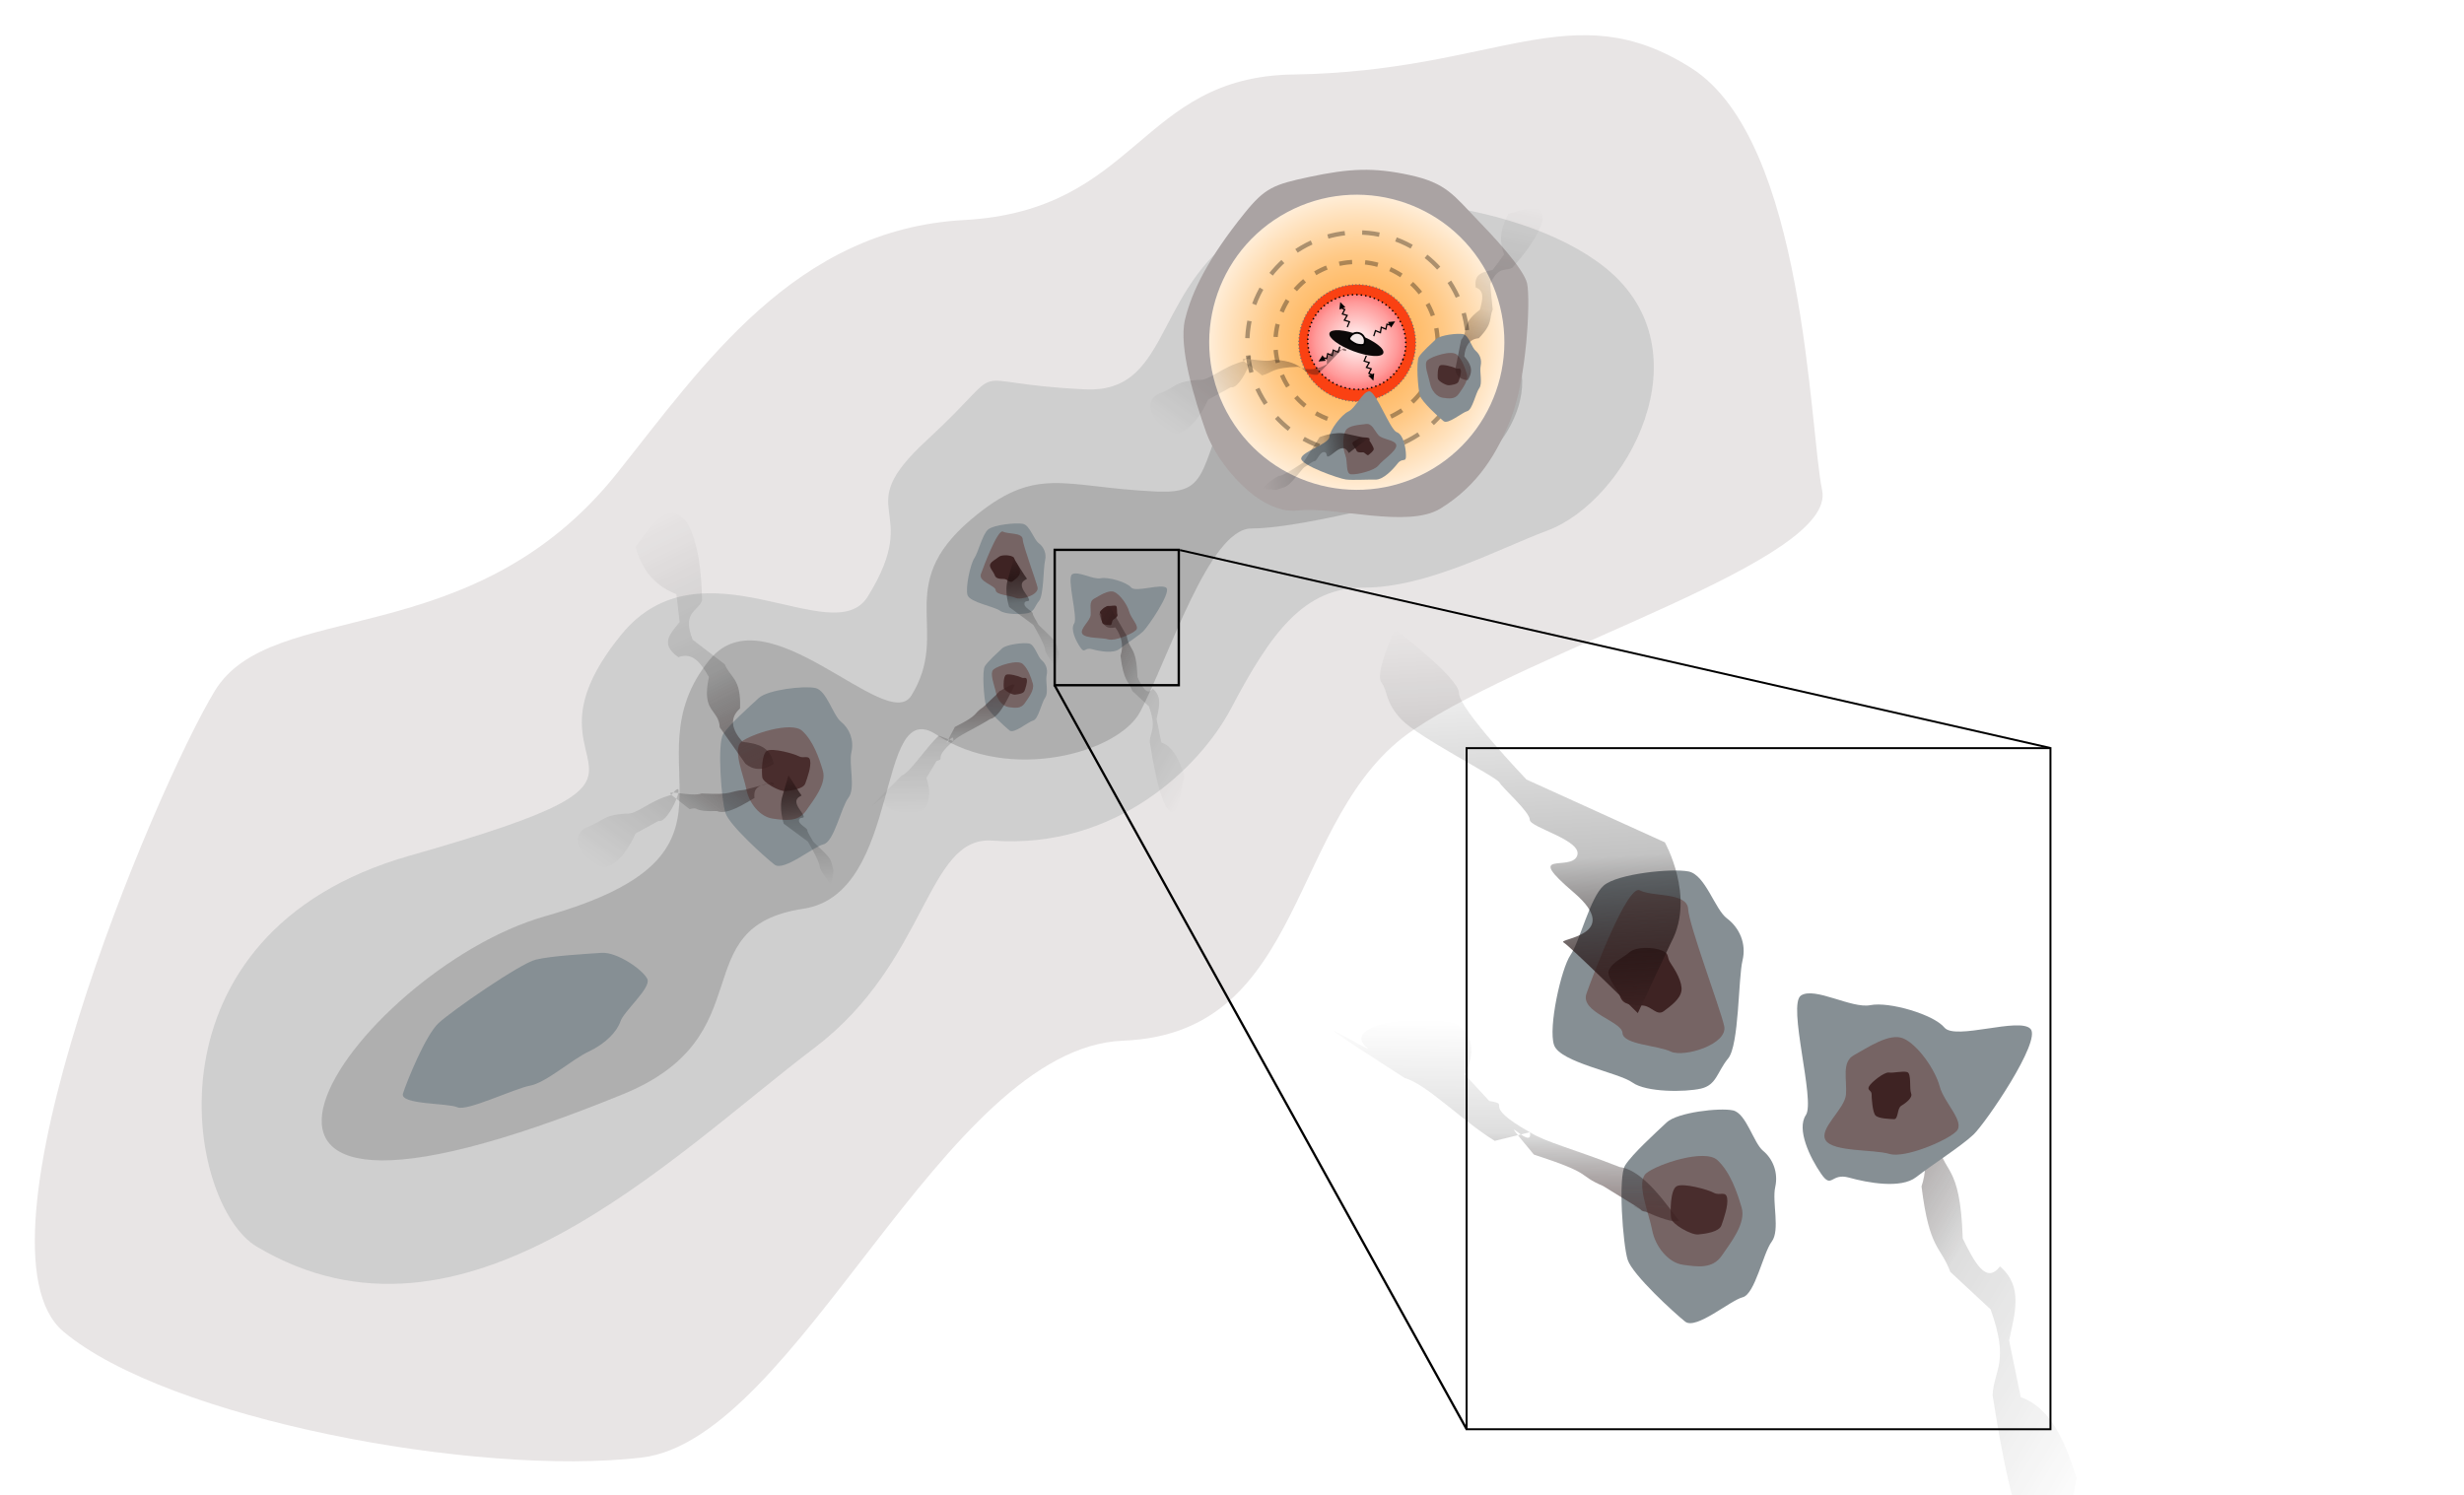 <?xml version="1.0" encoding="UTF-8" standalone="no"?>
<!-- Created with Inkscape (http://www.inkscape.org/) -->

<svg
   width="276.902mm"
   height="168.048mm"
   viewBox="0 0 276.902 168.048"
   version="1.1"
   id="svg1961"
   inkscape:version="1.2.1 (9c6d41e, 2022-07-14)"
   sodipodi:docname="Purcell_Cartoon_FragmentedCloudWithHotCore_AndFrag.svg"
   xmlns:inkscape="http://www.inkscape.org/namespaces/inkscape"
   xmlns:sodipodi="http://sodipodi.sourceforge.net/DTD/sodipodi-0.dtd"
   xmlns:xlink="http://www.w3.org/1999/xlink"
   xmlns="http://www.w3.org/2000/svg"
   xmlns:svg="http://www.w3.org/2000/svg">
  <sodipodi:namedview
     id="namedview1963"
     pagecolor="#505050"
     bordercolor="#eeeeee"
     borderopacity="1"
     inkscape:showpageshadow="0"
     inkscape:pageopacity="0"
     inkscape:pagecheckerboard="0"
     inkscape:deskcolor="#505050"
     inkscape:document-units="mm"
     showgrid="false"
     inkscape:zoom="8.4594152"
     inkscape:cx="444.17964"
     inkscape:cy="283.41203"
     inkscape:window-width="1728"
     inkscape:window-height="1051"
     inkscape:window-x="0"
     inkscape:window-y="38"
     inkscape:window-maximized="1"
     inkscape:current-layer="layer1" />
  <defs
     id="defs1958">
    <filter
       inkscape:collect="always"
       id="filter11401"
       color-interpolation-filters="sRGB"
       x="-0.119"
       y="-0.118"
       width="1.238"
       height="1.237">
      <feGaussianBlur
         inkscape:collect="always"
         stdDeviation="7.109"
         id="feGaussianBlur11403" />
    </filter>
    <radialGradient
       inkscape:collect="always"
       xlink:href="#linearGradient4363"
       id="radialGradient28473"
       gradientUnits="userSpaceOnUse"
       gradientTransform="matrix(1.194,0.005,-0.005,1.194,-93.637,-74.197)"
       cx="492"
       cy="371.094"
       fx="492"
       fy="371.094"
       r="134.5" />
    <linearGradient
       id="linearGradient4363">
      <stop
         id="stop4365"
         offset="0"
         style="stop-color:#ff8e07;stop-opacity:1;" />
      <stop
         style="stop-color:#ffa232;stop-opacity:1;"
         offset="0"
         id="stop4367" />
      <stop
         id="stop4371"
         offset="0.5"
         style="stop-color:#ffc986;stop-opacity:1;" />
      <stop
         id="stop4369"
         offset="1"
         style="stop-color:#ffffff;stop-opacity:1;" />
    </linearGradient>
    <filter
       inkscape:collect="always"
       id="filter4409"
       color-interpolation-filters="sRGB"
       x="-0.053"
       y="-0.053"
       width="1.105"
       height="1.105">
      <feGaussianBlur
         inkscape:collect="always"
         stdDeviation="5.89"
         id="feGaussianBlur4411" />
    </filter>
    <radialGradient
       inkscape:collect="always"
       xlink:href="#linearGradient5417"
       id="radialGradient28475"
       gradientUnits="userSpaceOnUse"
       gradientTransform="matrix(1.537,-0.148,0.135,1.537,-315.301,-127.586)"
       cx="493"
       cy="373.094"
       fx="493"
       fy="373.094"
       r="33.523" />
    <linearGradient
       id="linearGradient5417">
      <stop
         id="stop5419"
         offset="0"
         style="stop-color:#ffffff;stop-opacity:0.99;" />
      <stop
         style="stop-color:#ff9a9a;stop-opacity:1;"
         offset="0.53"
         id="stop5423" />
      <stop
         id="stop5425"
         offset="1"
         style="stop-color:#ff2020;stop-opacity:1;" />
    </linearGradient>
    <filter
       inkscape:collect="always"
       style="color-interpolation-filters:sRGB"
       id="filter6128"
       x="-0.019"
       width="1.039"
       y="-0.024"
       height="1.049">
      <feGaussianBlur
         inkscape:collect="always"
         stdDeviation="1.437"
         id="feGaussianBlur6130" />
    </filter>
    <filter
       inkscape:collect="always"
       style="color-interpolation-filters:sRGB"
       id="filter6136"
       x="-0.005"
       width="1.01"
       y="-0.007"
       height="1.014">
      <feGaussianBlur
         inkscape:collect="always"
         stdDeviation="0.345"
         id="feGaussianBlur6138" />
    </filter>
    <filter
       inkscape:collect="always"
       style="color-interpolation-filters:sRGB"
       id="filter6140"
       x="-0.006"
       width="1.013"
       y="-0.009"
       height="1.017">
      <feGaussianBlur
         inkscape:collect="always"
         stdDeviation="0.345"
         id="feGaussianBlur6142" />
    </filter>
    <filter
       inkscape:collect="always"
       style="color-interpolation-filters:sRGB"
       id="filter6144"
       x="-0.097"
       width="1.193"
       y="-0.084"
       height="1.168">
      <feGaussianBlur
         inkscape:collect="always"
         stdDeviation="0.894"
         id="feGaussianBlur6146" />
    </filter>
    <filter
       inkscape:collect="always"
       style="color-interpolation-filters:sRGB"
       id="filter6148"
       x="-0.114"
       width="1.228"
       y="-0.091"
       height="1.181">
      <feGaussianBlur
         inkscape:collect="always"
         stdDeviation="1.088"
         id="feGaussianBlur6150" />
    </filter>
    <filter
       inkscape:collect="always"
       style="color-interpolation-filters:sRGB"
       id="filter6152"
       x="-0.073"
       width="1.145"
       y="-0.086"
       height="1.172">
      <feGaussianBlur
         inkscape:collect="always"
         stdDeviation="1.11"
         id="feGaussianBlur6154" />
    </filter>
    <filter
       inkscape:collect="always"
       style="color-interpolation-filters:sRGB"
       id="filter6156"
       x="-0.097"
       width="1.193"
       y="-0.084"
       height="1.168">
      <feGaussianBlur
         inkscape:collect="always"
         stdDeviation="0.894"
         id="feGaussianBlur6158" />
    </filter>
    <filter
       inkscape:collect="always"
       style="color-interpolation-filters:sRGB"
       id="filter6160"
       x="-0.114"
       width="1.228"
       y="-0.091"
       height="1.181">
      <feGaussianBlur
         inkscape:collect="always"
         stdDeviation="1.088"
         id="feGaussianBlur6162" />
    </filter>
    <filter
       inkscape:collect="always"
       style="color-interpolation-filters:sRGB"
       id="filter6164"
       x="-0.073"
       width="1.145"
       y="-0.086"
       height="1.172">
      <feGaussianBlur
         inkscape:collect="always"
         stdDeviation="1.11"
         id="feGaussianBlur6166" />
    </filter>
    <filter
       inkscape:collect="always"
       style="color-interpolation-filters:sRGB"
       id="filter6168"
       x="-0.058"
       width="1.115"
       y="-0.043"
       height="1.085">
      <feGaussianBlur
         inkscape:collect="always"
         stdDeviation="0.345"
         id="feGaussianBlur6170" />
    </filter>
    <filter
       inkscape:collect="always"
       style="color-interpolation-filters:sRGB"
       id="filter6172"
       x="-0.086"
       width="1.171"
       y="-0.085"
       height="1.171">
      <feGaussianBlur
         inkscape:collect="always"
         stdDeviation="3.011"
         id="feGaussianBlur6174" />
    </filter>
    <filter
       inkscape:collect="always"
       style="color-interpolation-filters:sRGB"
       id="filter6176"
       x="-0.152"
       width="1.303"
       y="-0.192"
       height="1.383">
      <feGaussianBlur
         inkscape:collect="always"
         stdDeviation="2.601"
         id="feGaussianBlur6178" />
    </filter>
    <filter
       inkscape:collect="always"
       style="color-interpolation-filters:sRGB"
       id="filter6180"
       x="-0.031"
       width="1.062"
       y="-0.049"
       height="1.098">
      <feGaussianBlur
         inkscape:collect="always"
         stdDeviation="0.345"
         id="feGaussianBlur6182" />
    </filter>
    <linearGradient
       inkscape:collect="always"
       xlink:href="#linearGradient4934"
       id="linearGradient1787"
       gradientUnits="userSpaceOnUse"
       x1="109.343"
       y1="311.231"
       x2="115.707"
       y2="345.791" />
    <linearGradient
       id="linearGradient4934">
      <stop
         style="stop-color:#3e2323;stop-opacity:1"
         offset="0"
         id="stop4928" />
      <stop
         id="stop4930"
         offset="0.398"
         style="stop-color:#000000;stop-opacity:0.237;" />
      <stop
         id="stop4932"
         offset="1"
         style="stop-color:#000000;stop-opacity:0;" />
    </linearGradient>
    <filter
       inkscape:collect="always"
       style="color-interpolation-filters:sRGB"
       id="filter6184"
       x="-0.211"
       width="1.422"
       y="-0.048"
       height="1.096">
      <feGaussianBlur
         inkscape:collect="always"
         stdDeviation="0.691"
         id="feGaussianBlur6186" />
    </filter>
    <filter
       inkscape:collect="always"
       style="color-interpolation-filters:sRGB"
       id="filter6188"
       x="-0.211"
       width="1.422"
       y="-0.048"
       height="1.096">
      <feGaussianBlur
         inkscape:collect="always"
         stdDeviation="0.691"
         id="feGaussianBlur6190" />
    </filter>
    <filter
       inkscape:collect="always"
       style="color-interpolation-filters:sRGB"
       id="filter6192"
       x="-0.211"
       width="1.422"
       y="-0.048"
       height="1.096">
      <feGaussianBlur
         inkscape:collect="always"
         stdDeviation="0.691"
         id="feGaussianBlur6194" />
    </filter>
    <linearGradient
       inkscape:collect="always"
       xlink:href="#linearGradient4934"
       id="linearGradient1791"
       gradientUnits="userSpaceOnUse"
       gradientTransform="translate(8.839,29.522)"
       x1="95.731"
       y1="280.914"
       x2="101.094"
       y2="251.322" />
    <filter
       inkscape:collect="always"
       style="color-interpolation-filters:sRGB"
       id="filter6196"
       x="-0.079"
       width="1.159"
       y="-0.029"
       height="1.057">
      <feGaussianBlur
         inkscape:collect="always"
         stdDeviation="0.345"
         id="feGaussianBlur6198" />
    </filter>
    <filter
       inkscape:collect="always"
       style="color-interpolation-filters:sRGB"
       id="filter6200"
       x="-0.124"
       width="1.249"
       y="-0.045"
       height="1.089">
      <feGaussianBlur
         inkscape:collect="always"
         stdDeviation="0.54"
         id="feGaussianBlur6202" />
    </filter>
    <filter
       inkscape:collect="always"
       style="color-interpolation-filters:sRGB"
       id="filter6204"
       x="-0.128"
       width="1.256"
       y="-0.046"
       height="1.092">
      <feGaussianBlur
         inkscape:collect="always"
         stdDeviation="0.557"
         id="feGaussianBlur6206" />
    </filter>
    <filter
       inkscape:collect="always"
       style="color-interpolation-filters:sRGB"
       id="filter6208"
       x="-0.133"
       width="1.267"
       y="-0.043"
       height="1.087">
      <feGaussianBlur
         inkscape:collect="always"
         stdDeviation="0.557"
         id="feGaussianBlur6210" />
    </filter>
    <filter
       inkscape:collect="always"
       style="color-interpolation-filters:sRGB"
       id="filter6212"
       x="-0.145"
       width="1.291"
       y="-0.043"
       height="1.087">
      <feGaussianBlur
         inkscape:collect="always"
         stdDeviation="0.557"
         id="feGaussianBlur6214" />
    </filter>
    <filter
       inkscape:collect="always"
       style="color-interpolation-filters:sRGB"
       id="filter6216"
       x="-0.144"
       width="1.288"
       y="-0.051"
       height="1.102">
      <feGaussianBlur
         inkscape:collect="always"
         stdDeviation="0.679"
         id="feGaussianBlur6218" />
    </filter>
    <linearGradient
       inkscape:collect="always"
       xlink:href="#linearGradient4934"
       id="linearGradient2645"
       gradientUnits="userSpaceOnUse"
       x1="109.343"
       y1="311.231"
       x2="115.707"
       y2="345.791" />
    <linearGradient
       inkscape:collect="always"
       xlink:href="#linearGradient4934"
       id="linearGradient2647"
       gradientUnits="userSpaceOnUse"
       x1="109.343"
       y1="311.231"
       x2="115.707"
       y2="345.791" />
    <linearGradient
       inkscape:collect="always"
       xlink:href="#linearGradient4934"
       id="linearGradient2649"
       gradientUnits="userSpaceOnUse"
       gradientTransform="translate(8.839,29.522)"
       x1="95.731"
       y1="280.914"
       x2="101.094"
       y2="251.322" />
    <linearGradient
       inkscape:collect="always"
       xlink:href="#linearGradient4934"
       id="linearGradient2651"
       gradientUnits="userSpaceOnUse"
       gradientTransform="translate(8.839,29.522)"
       x1="95.731"
       y1="280.914"
       x2="101.094"
       y2="251.322" />
    <linearGradient
       inkscape:collect="always"
       xlink:href="#linearGradient4934"
       id="linearGradient2653"
       gradientUnits="userSpaceOnUse"
       gradientTransform="translate(8.839,29.522)"
       x1="95.731"
       y1="280.914"
       x2="101.094"
       y2="251.322" />
    <linearGradient
       inkscape:collect="always"
       xlink:href="#linearGradient4934"
       id="linearGradient2655"
       gradientUnits="userSpaceOnUse"
       gradientTransform="translate(8.839,29.522)"
       x1="95.731"
       y1="280.914"
       x2="101.094"
       y2="251.322" />
    <linearGradient
       inkscape:collect="always"
       xlink:href="#linearGradient4934"
       id="linearGradient2657"
       gradientUnits="userSpaceOnUse"
       gradientTransform="translate(8.839,29.522)"
       x1="95.731"
       y1="280.914"
       x2="101.094"
       y2="251.322" />
    <filter
       inkscape:collect="always"
       style="color-interpolation-filters:sRGB"
       id="filter6156-5"
       x="-0.097"
       width="1.193"
       y="-0.084"
       height="1.168">
      <feGaussianBlur
         inkscape:collect="always"
         stdDeviation="0.894"
         id="feGaussianBlur6158-5" />
    </filter>
    <filter
       inkscape:collect="always"
       style="color-interpolation-filters:sRGB"
       id="filter6160-5"
       x="-0.114"
       width="1.228"
       y="-0.091"
       height="1.181">
      <feGaussianBlur
         inkscape:collect="always"
         stdDeviation="1.088"
         id="feGaussianBlur6162-4" />
    </filter>
    <filter
       inkscape:collect="always"
       style="color-interpolation-filters:sRGB"
       id="filter6164-2"
       x="-0.073"
       width="1.145"
       y="-0.086"
       height="1.172">
      <feGaussianBlur
         inkscape:collect="always"
         stdDeviation="1.11"
         id="feGaussianBlur6166-1" />
    </filter>
    <linearGradient
       inkscape:collect="always"
       xlink:href="#linearGradient4934"
       id="linearGradient2647-9"
       gradientUnits="userSpaceOnUse"
       x1="109.343"
       y1="311.231"
       x2="115.707"
       y2="345.791" />
    <filter
       inkscape:collect="always"
       style="color-interpolation-filters:sRGB"
       id="filter6188-8"
       x="-0.211"
       width="1.422"
       y="-0.048"
       height="1.096">
      <feGaussianBlur
         inkscape:collect="always"
         stdDeviation="0.691"
         id="feGaussianBlur6190-6" />
    </filter>
    <linearGradient
       inkscape:collect="always"
       xlink:href="#linearGradient4934"
       id="linearGradient2653-2"
       gradientUnits="userSpaceOnUse"
       gradientTransform="translate(8.839,29.522)"
       x1="95.731"
       y1="280.914"
       x2="101.094"
       y2="251.322" />
    <filter
       inkscape:collect="always"
       style="color-interpolation-filters:sRGB"
       id="filter6204-5"
       x="-0.128"
       width="1.256"
       y="-0.046"
       height="1.092">
      <feGaussianBlur
         inkscape:collect="always"
         stdDeviation="0.557"
         id="feGaussianBlur6206-1" />
    </filter>
    <filter
       inkscape:collect="always"
       style="color-interpolation-filters:sRGB"
       id="filter6216-9"
       x="-0.144"
       width="1.288"
       y="-0.051"
       height="1.102">
      <feGaussianBlur
         inkscape:collect="always"
         stdDeviation="0.679"
         id="feGaussianBlur6218-7" />
    </filter>
    <linearGradient
       inkscape:collect="always"
       xlink:href="#linearGradient4934"
       id="linearGradient3361"
       gradientUnits="userSpaceOnUse"
       gradientTransform="translate(8.839,29.522)"
       x1="95.731"
       y1="280.914"
       x2="101.094"
       y2="251.322" />
  </defs>
  <g
     inkscape:label="Layer 1"
     inkscape:groupmode="layer"
     id="layer1"
     transform="translate(-1.177,-8.754)">
    <path
       inkscape:connector-curvature="0"
       transform="matrix(1.131,0,0,1.131,-71.005,-262.712)"
       inkscape:export-ydpi="300.00000"
       inkscape:export-xdpi="300.00000"
       inkscape:export-filename="/Users/crp/Desktop/sequence_zoom.png"
       sodipodi:nodetypes="cssssssssss"
       id="path14893"
       d="m 192.338,247.427 c 20.275,-0.307 27.639,-8.201 39.536,-0.64 11.341,7.208 11.706,35.789 12.999,41.948 1.463,6.967 -28.442,15.619 -40.609,23.815 -12.586,8.479 -10.382,30.167 -28.853,30.89 -17.855,0.699 -32.315,39.604 -47.84,41.426 -16.365,1.92 -47.121,-3.836 -57.443,-12.517 -9.978,-8.392 9.018,-53.708 15.021,-63.644 5.644,-9.342 25.562,-3.571 39.991,-21.667 8.568,-10.745 17.684,-24.232 34.46,-25.148 17.355,-0.948 17.377,-14.236 32.737,-14.465 z"
       style="display:inline;fill:#e8e5e5;fill-opacity:1;fill-rule:evenodd;stroke:none;filter:url(#filter6128)" />
    <path
       inkscape:export-ydpi="300.00000"
       inkscape:export-xdpi="300.00000"
       inkscape:export-filename="/Users/crp/Desktop/sequence_zoom.png"
       style="display:inline;fill:#cecece;fill-opacity:0.988;fill-rule:evenodd;stroke:#000000;stroke-width:0;stroke-linecap:butt;stroke-linejoin:miter;stroke-miterlimit:4;stroke-dasharray:none;stroke-dashoffset:0;stroke-opacity:1;filter:url(#filter6136)"
       d="m 163.485,477.07 c 8.926,-6.91 31.161,-4.551 40.73,3.184 11.196,9.05 2.273,25.41 -6.35,28.619 -5.274,1.962 -13.065,6.226 -20.046,6.222 -6.476,-0.003 -10.06,4.847 -14.417,13.135 -3.382,6.433 -12.625,15.437 -26.02,14.442 -7.264,-0.54 -6.966,13.162 -19.413,22.598 -15.773,11.958 -38.237,35.095 -60.801,21.653 -7.715,-4.596 -12.896,-34.211 16.688,-42.607 34.462,-9.781 9.941,-7.978 23.06,-24.093 8.768,-10.771 23.098,1.937 26.867,-4.153 6.205,-10.029 -2.204,-9.073 6.449,-17.058 9.783,-9.028 2.854,-6.184 17.298,-5.531 8.866,0.401 7.507,-9.869 15.956,-16.41 z"
       id="path14895"
       sodipodi:nodetypes="cssssssssssssz"
       inkscape:connector-curvature="0"
       transform="matrix(1.031,0,0,1.031,-28.925,-456.265)" />
    <path
       sodipodi:nodetypes="cssssssssssssz"
       id="path14897"
       d="m 164.778,490.289 c 5.207,-12.272 20.085,-9.785 26.842,-4.323 7.905,6.39 0.784,16.025 -5.305,18.291 -3.724,1.386 -15.796,4.396 -20.726,4.393 -4.572,-0.002 -9.02,14.101 -12.096,19.953 -2.388,4.542 -14.3,7.769 -22.205,2.53 -6.772,-4.488 -3.623,17.327 -14.528,18.968 -13.227,1.99 -4.12,13.877 -19.656,20.217 -54.502,22.24 -29.368,-13.477 -8.479,-19.405 24.333,-6.906 8.662,-16.585 17.925,-27.964 6.191,-7.605 19.321,8.213 21.982,3.913 4.381,-7.081 -2.104,-11.882 6.47,-19.164 7.164,-6.084 9.956,-3.545 20.154,-3.084 6.26,0.283 4.477,-2.197 9.623,-14.325 z"
       style="display:inline;fill:#afafaf;fill-opacity:0.988;fill-rule:evenodd;stroke:#000000;stroke-width:0;stroke-linecap:butt;stroke-linejoin:miter;stroke-miterlimit:4;stroke-dasharray:none;stroke-dashoffset:0;stroke-opacity:1;filter:url(#filter6140)"
       inkscape:export-filename="/Users/crp/Desktop/sequence_zoom.png"
       inkscape:export-xdpi="300.00000"
       inkscape:export-ydpi="300.00000"
       inkscape:connector-curvature="0"
       transform="matrix(1.031,0,0,1.031,-28.925,-456.265)" />
    <g
       id="g14899"
       transform="matrix(0.398,0,0,0.398,19.299,-55.976)"
       style="display:inline;filter:url(#filter6144)">
      <path
         inkscape:export-ydpi="300.00000"
         inkscape:export-xdpi="300.00000"
         inkscape:export-filename="/Users/crp/Desktop/sequence_zoom.png"
         sodipodi:nodetypes="cssssssssc"
         id="path14901"
         d="m 343.868,251.274 c 1.418,1.061 2.291,2.899 1.8,4.902 -0.491,2.003 -0.382,9.81 -1.664,11.356 -1.281,1.546 -1.327,3.085 -3.163,3.503 -1.836,0.418 -6.35,0.446 -7.952,-0.709 -1.602,-1.155 -8.384,-2.329 -9.093,-4.342 -0.709,-2.013 0.831,-8.91 1.906,-10.463 1.075,-1.554 2.277,-6.702 3.863,-8.07 1.586,-1.368 7.872,-2.017 9.839,-1.629 1.967,0.389 3.047,4.391 4.464,5.452 z"
         style="fill:#868f94;fill-opacity:0.994;stroke:#000000;stroke-width:0;stroke-linecap:butt;stroke-linejoin:miter;stroke-miterlimit:4;stroke-dasharray:none;stroke-dashoffset:0;stroke-opacity:1"
         inkscape:connector-curvature="0" />
      <path
         inkscape:export-ydpi="300.00000"
         inkscape:export-xdpi="300.00000"
         inkscape:export-filename="/Users/crp/Desktop/sequence_zoom.png"
         sodipodi:type="star"
         style="fill:#766464;fill-opacity:1;stroke:#000000;stroke-width:0;stroke-linecap:butt;stroke-linejoin:miter;stroke-miterlimit:4;stroke-dasharray:none;stroke-dashoffset:0;stroke-opacity:1"
         id="path14903"
         sodipodi:sides="6"
         sodipodi:cx="225"
         sodipodi:cy="462.09448"
         sodipodi:r1="44.535004"
         sodipodi:r2="45.112572"
         sodipodi:arg1="1.1613821"
         sodipodi:arg2="1.6849809"
         inkscape:flatsided="true"
         inkscape:rounded="0.26"
         inkscape:randomized="0.595"
         d="m 247.979,509.17 c -9.183,-4.354 -32.916,-4.73 -33.326,-12.854 -0.41,-8.124 -29.463,-14.233 -24.902,-27.177 4.561,-12.944 28.439,-75.975 36.935,-71.369 8.496,4.605 32.657,1.18 33.326,12.854 0.67,11.673 22.05,68.186 24.902,80.861 2.852,12.675 -27.751,22.04 -36.935,17.686 z"
         transform="matrix(0.168,0,0,0.168,295.676,181.19)" />
      <path
         inkscape:export-ydpi="300.00000"
         inkscape:export-xdpi="300.00000"
         inkscape:export-filename="/Users/crp/Desktop/sequence_zoom.png"
         sodipodi:type="star"
         style="fill:#3e2323;fill-opacity:1;stroke:#000000;stroke-width:0;stroke-linecap:butt;stroke-linejoin:miter;stroke-miterlimit:4;stroke-dasharray:none;stroke-dashoffset:0;stroke-opacity:1"
         id="path14905"
         sodipodi:sides="8"
         sodipodi:cx="358"
         sodipodi:cy="436.09448"
         sodipodi:r1="18.027756"
         sodipodi:r2="15.612495"
         sodipodi:arg1="-1.3089969"
         sodipodi:arg2="-0.91629782"
         inkscape:flatsided="true"
         inkscape:rounded="0.34"
         inkscape:randomized="0.204"
         d="m 366.197,422.031 c 4.306,1.865 2.14,3.268 4.58,6.799 2.44,3.531 6.484,10.333 5.847,14.836 -0.637,4.503 -5.67,8.157 -9.524,11.042 -3.854,2.885 -6.719,-2.97 -11.75,-3.052 -5.032,-0.082 -10.253,-0.114 -11.814,-4.802 -1.561,-4.688 -8.112,-10.734 -5.847,-14.836 2.264,-4.102 7.285,-6.031 10.897,-9.141 3.611,-3.11 13.306,-2.71 17.612,-0.845 z"
         transform="matrix(0.215,0,0,0.215,257.61,164.277)" />
    </g>
    <g
       clip-path="none"
       transform="matrix(0.265,0,0,0.265,-63.099,-146.819)"
       id="g24331"
       style="display:inline">
      <path
         inkscape:connector-curvature="0"
         style="fill:#aaa3a3;fill-opacity:1;fill-rule:evenodd;stroke:none;filter:url(#filter11401)"
         d="m 548.179,164.49 c 15.325,3.229 18.35,8.39 28.222,18.452 5.684,5.793 19.484,20.233 20.778,26.392 1.463,6.967 0.036,39.415 -6.474,56.096 -5.517,14.137 -13.355,27.729 -29.046,37.5 -13.613,8.477 -43.628,-0.701 -59.154,1.12 -16.365,1.92 -33.806,-19.618 -38.351,-32.316 -5.028,-14.049 -11.638,-35.363 -9.021,-46.673 2.816,-12.171 10.005,-26.199 24.435,-44.294 8.568,-10.745 12.197,-12.065 26.682,-15.248 16.976,-3.731 26.898,-4.197 41.93,-1.03 z"
         id="path5515"
         sodipodi:nodetypes="cssssssssss"
         inkscape:export-filename="/Users/crp/Desktop/sequence_zoom.png"
         inkscape:export-xdpi="300.00000"
         inkscape:export-ydpi="300.00000"
         transform="matrix(1.021,0.005,-0.005,1.021,281.499,490.636)" />
      <g
         id="g24306">
        <circle
           inkscape:export-ydpi="300.00000"
           inkscape:export-xdpi="300.00000"
           inkscape:export-filename="/Users/crp/Desktop/sequence_zoom.png"
           style="fill:url(#radialGradient28473);fill-opacity:1;stroke:none;filter:url(#filter4409)"
           id="path20940"
           transform="matrix(0.4,-0.241,0.241,0.4,531.698,702.366)"
           cx="492"
           cy="371.094"
           r="134" />
        <circle
           inkscape:export-ydpi="300.00000"
           inkscape:export-xdpi="300.00000"
           inkscape:export-filename="/Users/crp/Desktop/sequence_zoom.png"
           style="fill:#fa2f06;fill-opacity:0.864;stroke:#746c6c;stroke-width:1;stroke-linecap:butt;stroke-linejoin:miter;stroke-miterlimit:4;stroke-dasharray:1, 2;stroke-dashoffset:0;stroke-opacity:1"
           id="path20942"
           transform="matrix(0.453,0.167,-0.167,0.453,657.206,482.287)"
           cx="492"
           cy="371.094"
           r="51.291" />
        <circle
           inkscape:export-ydpi="300.00000"
           inkscape:export-xdpi="300.00000"
           inkscape:export-filename="/Users/crp/Desktop/sequence_zoom.png"
           style="fill:url(#radialGradient28475);fill-opacity:1;stroke:#000000;stroke-width:1;stroke-linecap:butt;stroke-linejoin:miter;stroke-miterlimit:4;stroke-dasharray:1, 2;stroke-dashoffset:0;stroke-opacity:1"
           id="path20944"
           transform="matrix(0.594,0.219,-0.209,0.568,603.068,412.252)"
           cx="493"
           cy="373.094"
           r="33.023" />
        <circle
           inkscape:export-ydpi="300.00000"
           inkscape:export-xdpi="300.00000"
           inkscape:export-filename="/Users/crp/Desktop/sequence_zoom.png"
           style="fill:none;stroke:#000000;stroke-width:5.1;stroke-linecap:butt;stroke-linejoin:miter;stroke-miterlimit:4;stroke-dasharray:15.211, 15.211;stroke-dashoffset:0;stroke-opacity:0.325"
           id="path20948"
           transform="matrix(0.342,0.119,-0.119,0.342,693.721,547.101)"
           cx="492"
           cy="371.094"
           r="95" />
        <circle
           inkscape:export-ydpi="300.00000"
           inkscape:export-xdpi="300.00000"
           inkscape:export-filename="/Users/crp/Desktop/sequence_zoom.png"
           style="fill:none;stroke:#000000;stroke-width:5.1;stroke-linecap:butt;stroke-linejoin:miter;stroke-miterlimit:4;stroke-dasharray:20.282, 20.282;stroke-dashoffset:0;stroke-opacity:0.332"
           id="path20950"
           transform="matrix(0.34,0.125,-0.125,0.34,697.347,544.72)"
           cx="492"
           cy="371.094"
           r="129" />
        <ellipse
           inkscape:export-ydpi="300.00000"
           inkscape:export-xdpi="300.00000"
           inkscape:export-filename="/Users/crp/Desktop/sequence_zoom.png"
           transform="matrix(0.411,0.154,-0.154,0.411,585.465,539.469)"
           id="path5985"
           style="fill:#0a0707;fill-opacity:0.988;stroke:none"
           cx="650.008"
           cy="226.316"
           rx="27.754"
           ry="8.309" />
        <path
           inkscape:connector-curvature="0"
           inkscape:export-ydpi="300.00000"
           inkscape:export-xdpi="300.00000"
           inkscape:export-filename="/Users/crp/Desktop/sequence_zoom.png"
           sodipodi:nodetypes="csssc"
           id="path5987"
           d="m 821.115,732.973 c -0.264,0.706 -2.614,0.388 -3.446,0.076 -0.766,-0.287 -3.236,-1.699 -2.947,-2.471 0.689,-1.838 2.68,-2.793 4.444,-2.132 1.764,0.661 2.637,2.689 1.949,4.527 z"
           style="fill:#f4e8e8;fill-opacity:0.988;stroke:#000000;stroke-width:0.795;stroke-linecap:butt;stroke-linejoin:miter;stroke-miterlimit:4;stroke-dasharray:none;stroke-dashoffset:0;stroke-opacity:1" />
        <g
           transform="matrix(0.725,-0.011,0.011,0.725,389.909,560.349)"
           id="g4417">
          <path
             inkscape:connector-curvature="0"
             id="path4413"
             d="m 596.611,242.569 1.059,-3.229 2.875,1.228 0.552,-3.164 2.663,1.155 0.678,-2.881 1.839,0.512"
             style="fill:none;stroke:#000000;stroke-width:0.735;stroke-linecap:butt;stroke-linejoin:miter;stroke-miterlimit:4;stroke-dasharray:none;stroke-opacity:1"
             inkscape:export-filename="/Users/crp/Desktop/sequence_zoom.png"
             inkscape:export-xdpi="300.00000"
             inkscape:export-ydpi="300.00000" />
          <path
             inkscape:connector-curvature="0"
             sodipodi:nodetypes="cccc"
             id="path4415"
             d="m 606.807,237.713 -1.755,-3.294 4.205,-0.324 z"
             style="fill:#000000;fill-opacity:1;stroke:none"
             inkscape:export-filename="/Users/crp/Desktop/sequence_zoom.png"
             inkscape:export-xdpi="300.00000"
             inkscape:export-ydpi="300.00000" />
        </g>
        <g
           id="g4421"
           transform="matrix(0.551,0.471,0.471,-0.551,379.004,590.572)">
          <path
             inkscape:connector-curvature="0"
             inkscape:export-ydpi="300.00000"
             inkscape:export-xdpi="300.00000"
             inkscape:export-filename="/Users/crp/Desktop/sequence_zoom.png"
             style="fill:none;stroke:#000000;stroke-width:0.735;stroke-linecap:butt;stroke-linejoin:miter;stroke-miterlimit:4;stroke-dasharray:none;stroke-opacity:1"
             d="m 596.611,242.569 1.059,-3.229 2.875,1.228 0.552,-3.164 2.663,1.155 0.678,-2.881 1.839,0.512"
             id="path4423" />
          <path
             inkscape:connector-curvature="0"
             inkscape:export-ydpi="300.00000"
             inkscape:export-xdpi="300.00000"
             inkscape:export-filename="/Users/crp/Desktop/sequence_zoom.png"
             style="fill:#000000;fill-opacity:1;stroke:none"
             d="m 606.807,237.713 -1.755,-3.294 4.205,-0.324 z"
             id="path4425"
             sodipodi:nodetypes="cccc" />
        </g>
        <g
           transform="matrix(-0.725,0.011,-0.011,-0.725,1245.962,903.382)"
           id="g4427">
          <path
             inkscape:connector-curvature="0"
             id="path4429"
             d="m 596.611,242.569 1.059,-3.229 2.875,1.228 0.552,-3.164 2.663,1.155 0.678,-2.881 1.839,0.512"
             style="fill:none;stroke:#000000;stroke-width:0.735;stroke-linecap:butt;stroke-linejoin:miter;stroke-miterlimit:4;stroke-dasharray:none;stroke-opacity:1"
             inkscape:export-filename="/Users/crp/Desktop/sequence_zoom.png"
             inkscape:export-xdpi="300.00000"
             inkscape:export-ydpi="300.00000" />
          <path
             inkscape:connector-curvature="0"
             sodipodi:nodetypes="cccc"
             id="path4431"
             d="m 606.807,237.713 -1.755,-3.294 4.205,-0.324 z"
             style="fill:#000000;fill-opacity:1;stroke:none"
             inkscape:export-filename="/Users/crp/Desktop/sequence_zoom.png"
             inkscape:export-xdpi="300.00000"
             inkscape:export-ydpi="300.00000" />
        </g>
        <g
           id="g4433"
           transform="matrix(-0.551,-0.471,-0.471,0.551,1256.867,873.159)">
          <path
             inkscape:connector-curvature="0"
             inkscape:export-ydpi="300.00000"
             inkscape:export-xdpi="300.00000"
             inkscape:export-filename="/Users/crp/Desktop/sequence_zoom.png"
             style="fill:none;stroke:#000000;stroke-width:0.735;stroke-linecap:butt;stroke-linejoin:miter;stroke-miterlimit:4;stroke-dasharray:none;stroke-opacity:1"
             d="m 596.611,242.569 1.059,-3.229 2.875,1.228 0.552,-3.164 2.663,1.155 0.678,-2.881 1.839,0.512"
             id="path4436" />
          <path
             inkscape:connector-curvature="0"
             inkscape:export-ydpi="300.00000"
             inkscape:export-xdpi="300.00000"
             inkscape:export-filename="/Users/crp/Desktop/sequence_zoom.png"
             style="fill:#000000;fill-opacity:1;stroke:none"
             d="m 606.807,237.713 -1.755,-3.294 4.205,-0.324 z"
             id="path4438"
             sodipodi:nodetypes="cccc" />
        </g>
      </g>
    </g>
    <g
       id="g14907"
       transform="matrix(0.312,0,0,0.343,62.398,-26.645)"
       style="display:inline;filter:url(#filter6148)">
      <path
         inkscape:export-ydpi="300.00000"
         inkscape:export-xdpi="300.00000"
         inkscape:export-filename="/Users/crp/Desktop/sequence_zoom.png"
         style="fill:#868f94;fill-opacity:0.994;stroke:#000000;stroke-width:0;stroke-linecap:butt;stroke-linejoin:miter;stroke-miterlimit:4;stroke-dasharray:none;stroke-dashoffset:0;stroke-opacity:1"
         d="m 335.303,218.158 c 1.418,1.061 2.291,2.899 1.8,4.902 -0.491,2.003 0.76,5.813 -0.522,7.359 -1.281,1.546 -2.469,7.082 -4.305,7.5 -1.836,0.418 -6.921,4.443 -8.523,3.287 -1.602,-1.155 -7.813,-6.326 -8.522,-8.338 -0.709,-2.013 -1.453,-11.194 -0.378,-12.747 1.075,-1.554 4.561,-4.418 6.147,-5.786 1.586,-1.368 7.872,-2.017 9.839,-1.629 1.967,0.389 3.047,4.391 4.464,5.452 z"
         id="path14909"
         sodipodi:nodetypes="cssssssssc"
         inkscape:connector-curvature="0" />
      <path
         inkscape:export-ydpi="300.00000"
         inkscape:export-xdpi="300.00000"
         inkscape:export-filename="/Users/crp/Desktop/sequence_zoom.png"
         transform="matrix(0.176,0,0,0.176,285.279,145.916)"
         d="m 249.507,490.783 c -7.87,10.447 -20.49,8.636 -32.827,7.053 -12.337,-1.583 -23.258,-13.884 -25.897,-26.659 -2.639,-12.775 -13.98,-36.602 -4.955,-43.486 9.025,-6.884 49.234,-19.134 59.959,-10.057 10.725,9.076 16.591,24.493 20.386,36.409 3.795,11.916 -8.796,26.293 -16.666,36.74 z"
         inkscape:randomized="0.286"
         inkscape:rounded="0.26"
         inkscape:flatsided="true"
         sodipodi:arg2="1.4888504"
         sodipodi:arg1="0.96525166"
         sodipodi:r2="45.112572"
         sodipodi:r1="47.434166"
         sodipodi:cy="462.09448"
         sodipodi:cx="225"
         sodipodi:sides="6"
         id="path14911"
         style="fill:#766464;fill-opacity:1;stroke:#000000;stroke-width:0;stroke-linecap:butt;stroke-linejoin:miter;stroke-miterlimit:4;stroke-dasharray:none;stroke-dashoffset:0;stroke-opacity:1"
         sodipodi:type="star" />
      <path
         inkscape:export-ydpi="300.00000"
         inkscape:export-xdpi="300.00000"
         inkscape:export-filename="/Users/crp/Desktop/sequence_zoom.png"
         transform="matrix(0.204,0,0,0.204,253.025,137.462)"
         d="m 367.617,423.377 c 4.186,2.114 8.558,-1.489 9.573,3.374 1.015,4.863 -2.447,13.815 -4.133,18.163 -1.686,4.347 -11.749,5.573 -16.896,5.998 -5.148,0.425 -19.096,-6.734 -19.715,-10.887 -0.619,-4.153 -0.573,-18.436 3.963,-20.962 4.536,-2.526 23.022,2.201 27.208,4.314 z"
         inkscape:randomized="0.286"
         inkscape:rounded="0.26"
         inkscape:flatsided="true"
         sodipodi:arg2="-0.78539816"
         sodipodi:arg1="-1.3089969"
         sodipodi:r2="15.612495"
         sodipodi:r1="18.027756"
         sodipodi:cy="436.09448"
         sodipodi:cx="358"
         sodipodi:sides="6"
         id="path14913"
         style="fill:#492d2d;fill-opacity:1;stroke:#000000;stroke-width:0;stroke-linecap:butt;stroke-linejoin:miter;stroke-miterlimit:4;stroke-dasharray:none;stroke-dashoffset:0;stroke-opacity:1"
         sodipodi:type="star" />
    </g>
    <g
       id="g14915"
       transform="matrix(0.321,0,0,0.321,55.706,-22.176)"
       style="display:inline;filter:url(#filter6152)">
      <path
         inkscape:export-ydpi="300.00000"
         inkscape:export-xdpi="300.00000"
         inkscape:export-filename="/Users/crp/Desktop/sequence_zoom.png"
         transform="matrix(0.419,-0.164,0.164,0.419,97.534,135.452)"
         d="m 359.257,374.282 c 5.053,1.596 4.238,33.808 8.401,37.42 4.163,3.612 2.236,13.591 0.147,19.423 -2.089,5.832 -3.072,0.411 -8.315,3.506 -5.243,3.096 -15.136,7.846 -20.841,5.406 -5.705,-2.44 -16.441,-5.818 -21.221,-8.411 -4.78,-2.592 -28.83,-23.333 -26.431,-27.994 2.399,-4.66 24.3,-2.634 26.552,-7.563 2.251,-4.928 14.92,-12.649 21.05,-13.047 6.13,-0.398 15.604,-10.338 20.658,-8.742 z"
         inkscape:randomized="0.351"
         inkscape:rounded="0.25"
         inkscape:flatsided="true"
         sodipodi:arg2="-0.6981317"
         sodipodi:arg1="-1.0471976"
         sodipodi:r2="31.51825"
         sodipodi:r1="33.541019"
         sodipodi:cy="414.09448"
         sodipodi:cx="336"
         sodipodi:sides="9"
         id="path14917"
         style="fill:#868f94;fill-opacity:0.994;stroke:#000000;stroke-width:0;stroke-linecap:butt;stroke-linejoin:miter;stroke-miterlimit:4;stroke-dasharray:none;stroke-dashoffset:0;stroke-opacity:1"
         sodipodi:type="star" />
      <path
         inkscape:export-ydpi="300.00000"
         inkscape:export-xdpi="300.00000"
         inkscape:export-filename="/Users/crp/Desktop/sequence_zoom.png"
         transform="matrix(0.205,0,0,0.205,261.572,158.699)"
         d="m 249.507,490.783 c -6.829,9.066 -37.992,16.439 -47.225,15.111 -9.233,-1.328 -4.932,-21.226 -9.396,-32.498 -4.464,-11.271 -4.884,-32.499 0.483,-42.016 5.367,-9.517 24.851,-9.875 34.967,-11.312 10.116,-1.436 14.175,10.97 20.994,18.916 6.819,7.946 30.04,7.89 30.624,17.619 0.584,9.728 -23.619,25.114 -30.448,34.18 z"
         inkscape:randomized="0.286"
         inkscape:rounded="0.26"
         inkscape:flatsided="true"
         sodipodi:arg2="1.4140506"
         sodipodi:arg1="0.96525166"
         sodipodi:r2="45.112572"
         sodipodi:r1="47.434166"
         sodipodi:cy="462.09448"
         sodipodi:cx="225"
         sodipodi:sides="7"
         id="path14919"
         style="fill:#766464;fill-opacity:1;stroke:#000000;stroke-width:0;stroke-linecap:butt;stroke-linejoin:miter;stroke-miterlimit:4;stroke-dasharray:none;stroke-dashoffset:0;stroke-opacity:1"
         sodipodi:type="star" />
      <path
         inkscape:export-ydpi="300.00000"
         inkscape:export-xdpi="300.00000"
         inkscape:export-filename="/Users/crp/Desktop/sequence_zoom.png"
         transform="matrix(0.182,0,0,0.182,242.42,172.668)"
         d="m 367.668,423.426 c 3.2,1.625 0.047,3.599 1.927,6.133 1.88,2.534 7.841,11.9 7.533,15.318 -0.308,3.418 -7.128,8.707 -9.992,11.082 -2.864,2.375 -7.004,-5.414 -10.947,-5.075 -3.942,0.34 -11.269,0.447 -12.176,-3.304 -0.906,-3.75 -9.572,-12.373 -7.533,-15.318 2.038,-2.945 9.353,-5.786 11.937,-8.389 2.585,-2.604 16.05,-2.072 19.25,-0.447 z"
         inkscape:randomized="0.289"
         inkscape:rounded="0.26"
         inkscape:flatsided="true"
         sodipodi:arg2="-0.91629782"
         sodipodi:arg1="-1.3089969"
         sodipodi:r2="15.612495"
         sodipodi:r1="18.027756"
         sodipodi:cy="436.09448"
         sodipodi:cx="358"
         sodipodi:sides="8"
         id="path14921"
         style="fill:#3e2323;fill-opacity:1;stroke:#000000;stroke-width:0;stroke-linecap:butt;stroke-linejoin:miter;stroke-miterlimit:4;stroke-dasharray:none;stroke-dashoffset:0;stroke-opacity:1"
         sodipodi:type="star" />
    </g>
    <g
       id="g14923"
       transform="matrix(0.398,0,0,0.398,-18.957,-30.209)"
       style="display:inline;filter:url(#filter6156)">
      <path
         inkscape:export-ydpi="300.00000"
         inkscape:export-xdpi="300.00000"
         inkscape:export-filename="/Users/crp/Desktop/sequence_zoom.png"
         sodipodi:nodetypes="cssssssssc"
         id="path14925"
         d="m 343.868,251.274 c 1.418,1.061 2.291,2.899 1.8,4.902 -0.491,2.003 -0.382,9.81 -1.664,11.356 -1.281,1.546 -1.327,3.085 -3.163,3.503 -1.836,0.418 -6.35,0.446 -7.952,-0.709 -1.602,-1.155 -8.384,-2.329 -9.093,-4.342 -0.709,-2.013 0.831,-8.91 1.906,-10.463 1.075,-1.554 2.277,-6.702 3.863,-8.07 1.586,-1.368 7.872,-2.017 9.839,-1.629 1.967,0.389 3.047,4.391 4.464,5.452 z"
         style="fill:#868f94;fill-opacity:0.994;stroke:#000000;stroke-width:0;stroke-linecap:butt;stroke-linejoin:miter;stroke-miterlimit:4;stroke-dasharray:none;stroke-dashoffset:0;stroke-opacity:1"
         inkscape:connector-curvature="0" />
      <path
         inkscape:export-ydpi="300.00000"
         inkscape:export-xdpi="300.00000"
         inkscape:export-filename="/Users/crp/Desktop/sequence_zoom.png"
         sodipodi:type="star"
         style="fill:#766464;fill-opacity:1;stroke:#000000;stroke-width:0;stroke-linecap:butt;stroke-linejoin:miter;stroke-miterlimit:4;stroke-dasharray:none;stroke-dashoffset:0;stroke-opacity:1"
         id="path14927"
         sodipodi:sides="6"
         sodipodi:cx="225"
         sodipodi:cy="462.09448"
         sodipodi:r1="44.535004"
         sodipodi:r2="45.112572"
         sodipodi:arg1="1.1613821"
         sodipodi:arg2="1.6849809"
         inkscape:flatsided="true"
         inkscape:rounded="0.26"
         inkscape:randomized="0.595"
         d="m 247.979,509.17 c -9.183,-4.354 -32.916,-4.73 -33.326,-12.854 -0.41,-8.124 -29.463,-14.233 -24.902,-27.177 4.561,-12.944 28.439,-75.975 36.935,-71.369 8.496,4.605 32.657,1.18 33.326,12.854 0.67,11.673 22.05,68.186 24.902,80.861 2.852,12.675 -27.751,22.04 -36.935,17.686 z"
         transform="matrix(0.168,0,0,0.168,295.676,181.19)" />
      <path
         inkscape:export-ydpi="300.00000"
         inkscape:export-xdpi="300.00000"
         inkscape:export-filename="/Users/crp/Desktop/sequence_zoom.png"
         sodipodi:type="star"
         style="fill:#3e2323;fill-opacity:1;stroke:#000000;stroke-width:0;stroke-linecap:butt;stroke-linejoin:miter;stroke-miterlimit:4;stroke-dasharray:none;stroke-dashoffset:0;stroke-opacity:1"
         id="path14929"
         sodipodi:sides="8"
         sodipodi:cx="358"
         sodipodi:cy="436.09448"
         sodipodi:r1="18.027756"
         sodipodi:r2="15.612495"
         sodipodi:arg1="-1.3089969"
         sodipodi:arg2="-0.91629782"
         inkscape:flatsided="true"
         inkscape:rounded="0.34"
         inkscape:randomized="0.204"
         d="m 366.197,422.031 c 4.306,1.865 2.14,3.268 4.58,6.799 2.44,3.531 6.484,10.333 5.847,14.836 -0.637,4.503 -5.67,8.157 -9.524,11.042 -3.854,2.885 -6.719,-2.97 -11.75,-3.052 -5.032,-0.082 -10.253,-0.114 -11.814,-4.802 -1.561,-4.688 -8.112,-10.734 -5.847,-14.836 2.264,-4.102 7.285,-6.031 10.897,-9.141 3.611,-3.11 13.306,-2.71 17.612,-0.845 z"
         transform="matrix(0.215,0,0,0.215,257.61,164.277)" />
    </g>
    <g
       id="g14931"
       transform="matrix(0.312,0,0,0.343,13.622,8.124)"
       style="display:inline;filter:url(#filter6160)">
      <path
         inkscape:export-ydpi="300.00000"
         inkscape:export-xdpi="300.00000"
         inkscape:export-filename="/Users/crp/Desktop/sequence_zoom.png"
         style="fill:#868f94;fill-opacity:0.994;stroke:#000000;stroke-width:0;stroke-linecap:butt;stroke-linejoin:miter;stroke-miterlimit:4;stroke-dasharray:none;stroke-dashoffset:0;stroke-opacity:1"
         d="m 335.303,218.158 c 1.418,1.061 2.291,2.899 1.8,4.902 -0.491,2.003 0.76,5.813 -0.522,7.359 -1.281,1.546 -2.469,7.082 -4.305,7.5 -1.836,0.418 -6.921,4.443 -8.523,3.287 -1.602,-1.155 -7.813,-6.326 -8.522,-8.338 -0.709,-2.013 -1.453,-11.194 -0.378,-12.747 1.075,-1.554 4.561,-4.418 6.147,-5.786 1.586,-1.368 7.872,-2.017 9.839,-1.629 1.967,0.389 3.047,4.391 4.464,5.452 z"
         id="path14933"
         sodipodi:nodetypes="cssssssssc"
         inkscape:connector-curvature="0" />
      <path
         inkscape:export-ydpi="300.00000"
         inkscape:export-xdpi="300.00000"
         inkscape:export-filename="/Users/crp/Desktop/sequence_zoom.png"
         transform="matrix(0.176,0,0,0.176,285.279,145.916)"
         d="m 249.507,490.783 c -7.87,10.447 -20.49,8.636 -32.827,7.053 -12.337,-1.583 -23.258,-13.884 -25.897,-26.659 -2.639,-12.775 -13.98,-36.602 -4.955,-43.486 9.025,-6.884 49.234,-19.134 59.959,-10.057 10.725,9.076 16.591,24.493 20.386,36.409 3.795,11.916 -8.796,26.293 -16.666,36.74 z"
         inkscape:randomized="0.286"
         inkscape:rounded="0.26"
         inkscape:flatsided="true"
         sodipodi:arg2="1.4888504"
         sodipodi:arg1="0.96525166"
         sodipodi:r2="45.112572"
         sodipodi:r1="47.434166"
         sodipodi:cy="462.09448"
         sodipodi:cx="225"
         sodipodi:sides="6"
         id="path14935"
         style="fill:#766464;fill-opacity:1;stroke:#000000;stroke-width:0;stroke-linecap:butt;stroke-linejoin:miter;stroke-miterlimit:4;stroke-dasharray:none;stroke-dashoffset:0;stroke-opacity:1"
         sodipodi:type="star" />
      <path
         inkscape:export-ydpi="300.00000"
         inkscape:export-xdpi="300.00000"
         inkscape:export-filename="/Users/crp/Desktop/sequence_zoom.png"
         transform="matrix(0.204,0,0,0.204,253.025,137.462)"
         d="m 367.617,423.377 c 4.186,2.114 8.558,-1.489 9.573,3.374 1.015,4.863 -2.447,13.815 -4.133,18.163 -1.686,4.347 -11.749,5.573 -16.896,5.998 -5.148,0.425 -19.096,-6.734 -19.715,-10.887 -0.619,-4.153 -0.573,-18.436 3.963,-20.962 4.536,-2.526 23.022,2.201 27.208,4.314 z"
         inkscape:randomized="0.286"
         inkscape:rounded="0.26"
         inkscape:flatsided="true"
         sodipodi:arg2="-0.78539816"
         sodipodi:arg1="-1.3089969"
         sodipodi:r2="15.612495"
         sodipodi:r1="18.027756"
         sodipodi:cy="436.09448"
         sodipodi:cx="358"
         sodipodi:sides="6"
         id="path14937"
         style="fill:#492d2d;fill-opacity:1;stroke:#000000;stroke-width:0;stroke-linecap:butt;stroke-linejoin:miter;stroke-miterlimit:4;stroke-dasharray:none;stroke-dashoffset:0;stroke-opacity:1"
         sodipodi:type="star" />
    </g>
    <g
       id="g14939"
       transform="matrix(-0.258,0.19,0.19,0.258,157.165,-45.702)"
       style="display:inline;filter:url(#filter6164)">
      <path
         inkscape:export-ydpi="300.00000"
         inkscape:export-xdpi="300.00000"
         inkscape:export-filename="/Users/crp/Desktop/sequence_zoom.png"
         transform="matrix(0.419,-0.164,0.164,0.419,97.534,135.452)"
         d="m 359.257,374.282 c 5.053,1.596 4.238,33.808 8.401,37.42 4.163,3.612 2.236,13.591 0.147,19.423 -2.089,5.832 -3.072,0.411 -8.315,3.506 -5.243,3.096 -15.136,7.846 -20.841,5.406 -5.705,-2.44 -16.441,-5.818 -21.221,-8.411 -4.78,-2.592 -28.83,-23.333 -26.431,-27.994 2.399,-4.66 24.3,-2.634 26.552,-7.563 2.251,-4.928 14.92,-12.649 21.05,-13.047 6.13,-0.398 15.604,-10.338 20.658,-8.742 z"
         inkscape:randomized="0.351"
         inkscape:rounded="0.25"
         inkscape:flatsided="true"
         sodipodi:arg2="-0.6981317"
         sodipodi:arg1="-1.0471976"
         sodipodi:r2="31.51825"
         sodipodi:r1="33.541019"
         sodipodi:cy="414.09448"
         sodipodi:cx="336"
         sodipodi:sides="9"
         id="path14941"
         style="fill:#868f94;fill-opacity:0.994;stroke:#000000;stroke-width:0;stroke-linecap:butt;stroke-linejoin:miter;stroke-miterlimit:4;stroke-dasharray:none;stroke-dashoffset:0;stroke-opacity:1"
         sodipodi:type="star" />
      <path
         inkscape:export-ydpi="300.00000"
         inkscape:export-xdpi="300.00000"
         inkscape:export-filename="/Users/crp/Desktop/sequence_zoom.png"
         transform="matrix(0.205,0,0,0.205,261.572,158.699)"
         d="m 249.507,490.783 c -6.829,9.066 -37.992,16.439 -47.225,15.111 -9.233,-1.328 -4.932,-21.226 -9.396,-32.498 -4.464,-11.271 -4.884,-32.499 0.483,-42.016 5.367,-9.517 24.851,-9.875 34.967,-11.312 10.116,-1.436 14.175,10.97 20.994,18.916 6.819,7.946 30.04,7.89 30.624,17.619 0.584,9.728 -23.619,25.114 -30.448,34.18 z"
         inkscape:randomized="0.286"
         inkscape:rounded="0.26"
         inkscape:flatsided="true"
         sodipodi:arg2="1.4140506"
         sodipodi:arg1="0.96525166"
         sodipodi:r2="45.112572"
         sodipodi:r1="47.434166"
         sodipodi:cy="462.09448"
         sodipodi:cx="225"
         sodipodi:sides="7"
         id="path14943"
         style="fill:#766464;fill-opacity:1;stroke:#000000;stroke-width:0;stroke-linecap:butt;stroke-linejoin:miter;stroke-miterlimit:4;stroke-dasharray:none;stroke-dashoffset:0;stroke-opacity:1"
         sodipodi:type="star" />
      <path
         inkscape:export-ydpi="300.00000"
         inkscape:export-xdpi="300.00000"
         inkscape:export-filename="/Users/crp/Desktop/sequence_zoom.png"
         transform="matrix(0.182,0,0,0.182,242.42,172.668)"
         d="m 367.668,423.426 c 3.2,1.625 0.047,3.599 1.927,6.133 1.88,2.534 7.841,11.9 7.533,15.318 -0.308,3.418 -7.128,8.707 -9.992,11.082 -2.864,2.375 -7.004,-5.414 -10.947,-5.075 -3.942,0.34 -11.269,0.447 -12.176,-3.304 -0.906,-3.75 -9.572,-12.373 -7.533,-15.318 2.038,-2.945 9.353,-5.786 11.937,-8.389 2.585,-2.604 16.05,-2.072 19.25,-0.447 z"
         inkscape:randomized="0.289"
         inkscape:rounded="0.26"
         inkscape:flatsided="true"
         sodipodi:arg2="-0.91629782"
         sodipodi:arg1="-1.3089969"
         sodipodi:r2="15.612495"
         sodipodi:r1="18.027756"
         sodipodi:cy="436.09448"
         sodipodi:cx="358"
         sodipodi:sides="8"
         id="path14945"
         style="fill:#3e2323;fill-opacity:1;stroke:#000000;stroke-width:0;stroke-linecap:butt;stroke-linejoin:miter;stroke-miterlimit:4;stroke-dasharray:none;stroke-dashoffset:0;stroke-opacity:1"
         sodipodi:type="star" />
    </g>
    <path
       sodipodi:nodetypes="cssssssssc"
       id="path14947"
       d="m 120.872,529.72 c 0.89,0.717 1.438,1.959 1.13,3.312 -0.308,1.353 0.477,3.927 -0.328,4.972 -0.804,1.044 -1.55,4.784 -2.703,5.067 -1.153,0.282 -4.345,3.001 -5.351,2.221 -1.006,-0.781 -4.905,-4.274 -5.35,-5.634 -0.445,-1.36 -0.912,-7.563 -0.237,-8.612 0.675,-1.05 2.863,-2.985 3.859,-3.909 0.996,-0.924 4.942,-1.363 6.177,-1.1 1.235,0.262 1.913,2.967 2.803,3.684 z"
       style="display:inline;fill:#868f94;fill-opacity:0.994;stroke:#000000;stroke-width:0;stroke-linecap:butt;stroke-linejoin:miter;stroke-miterlimit:4;stroke-dasharray:none;stroke-dashoffset:0;stroke-opacity:1;filter:url(#filter6168)"
       inkscape:export-filename="/Users/crp/Desktop/sequence_zoom.png"
       inkscape:export-xdpi="300.00000"
       inkscape:export-ydpi="300.00000"
       inkscape:connector-curvature="0"
       transform="matrix(1.031,0,0,1.031,-28.925,-456.265)" />
    <path
       sodipodi:type="star"
       style="display:inline;fill:#766464;fill-opacity:1;stroke:#000000;stroke-width:0;stroke-linecap:butt;stroke-linejoin:miter;stroke-miterlimit:4;stroke-dasharray:none;stroke-dashoffset:0;stroke-opacity:1;filter:url(#filter6172)"
       id="path14949"
       sodipodi:sides="6"
       sodipodi:cx="225"
       sodipodi:cy="462.09448"
       sodipodi:r1="47.434166"
       sodipodi:r2="45.112572"
       sodipodi:arg1="0.96525166"
       sodipodi:arg2="1.4888504"
       inkscape:flatsided="true"
       inkscape:rounded="0.26"
       inkscape:randomized="0.286"
       d="m 249.507,490.783 c -7.87,10.447 -20.49,8.636 -32.827,7.053 -12.337,-1.583 -23.258,-13.884 -25.897,-26.659 -2.639,-12.775 -13.98,-36.602 -4.955,-43.486 9.025,-6.884 49.234,-19.134 59.959,-10.057 10.725,9.076 16.591,24.493 20.386,36.409 3.795,11.916 -8.796,26.293 -16.666,36.74 z"
       transform="matrix(0.114,0,0,0.123,63.307,39.524)"
       inkscape:export-filename="/Users/crp/Desktop/sequence_zoom.png"
       inkscape:export-xdpi="300.00000"
       inkscape:export-ydpi="300.00000" />
    <path
       sodipodi:type="star"
       style="display:inline;fill:#492d2d;fill-opacity:1;stroke:#000000;stroke-width:0;stroke-linecap:butt;stroke-linejoin:miter;stroke-miterlimit:4;stroke-dasharray:none;stroke-dashoffset:0;stroke-opacity:1;filter:url(#filter6176)"
       id="path14951"
       sodipodi:sides="6"
       sodipodi:cx="358"
       sodipodi:cy="436.09448"
       sodipodi:r1="18.027756"
       sodipodi:r2="15.612495"
       sodipodi:arg1="-1.3089969"
       sodipodi:arg2="-0.78539816"
       inkscape:flatsided="true"
       inkscape:rounded="0.26"
       inkscape:randomized="0.286"
       d="m 367.617,423.377 c 4.186,2.114 8.558,-1.489 9.573,3.374 1.015,4.863 -2.447,13.815 -4.133,18.163 -1.686,4.347 -11.749,5.573 -16.896,5.998 -5.148,0.425 -19.096,-6.734 -19.715,-10.887 -0.619,-4.153 -0.573,-18.436 3.963,-20.962 4.536,-2.526 23.022,2.201 27.208,4.314 z"
       transform="matrix(0.132,0,0,0.142,42.431,33.636)"
       inkscape:export-filename="/Users/crp/Desktop/sequence_zoom.png"
       inkscape:export-xdpi="300.00000"
       inkscape:export-ydpi="300.00000" />
    <path
       sodipodi:nodetypes="cssssssssc"
       id="path14953"
       d="m 96.825,562.38 c -0.369,1.103 -1.595,2.413 -3.465,3.292 -1.87,0.879 -4.618,3.381 -6.395,3.716 -1.777,0.335 -6.883,2.828 -7.915,2.352 -1.032,-0.476 -6.308,-0.269 -5.928,-1.492 0.38,-1.223 2.437,-6.335 3.871,-7.675 1.434,-1.34 8.896,-6.506 10.603,-6.924 1.707,-0.418 5.413,-0.616 7.153,-0.741 1.741,-0.125 4.616,1.92 5.017,2.874 0.401,0.954 -2.572,3.494 -2.941,4.598 z"
       style="display:inline;fill:#868f94;fill-opacity:0.994;stroke:#000000;stroke-width:0;stroke-linecap:butt;stroke-linejoin:miter;stroke-miterlimit:4;stroke-dasharray:none;stroke-dashoffset:0;stroke-opacity:1;filter:url(#filter6180)"
       inkscape:export-filename="/Users/crp/Desktop/sequence_zoom.png"
       inkscape:export-xdpi="300.00000"
       inkscape:export-ydpi="300.00000"
       inkscape:connector-curvature="0"
       transform="matrix(1.031,0,0,1.031,-28.925,-456.265)" />
    <path
       style="display:inline;fill:url(#linearGradient2645);fill-opacity:1;stroke:#000000;stroke-width:0;stroke-linecap:butt;stroke-linejoin:miter;stroke-miterlimit:4;stroke-dasharray:none;stroke-opacity:1;filter:url(#filter6184)"
       d="m 108.459,317.684 c -0.619,4.066 0.177,8.927 0.177,8.927 l 3.624,5.657 c 0,0 1.768,6.364 1.768,7.778 0,1.414 1.679,5.745 1.679,5.745 0,0 0.53,-3.977 0.354,-4.773 -0.177,-0.795 -0.088,-1.768 -0.53,-3.359 -0.442,-1.591 -2.475,-5.127 -2.563,-5.657 -0.088,-0.53 -0.795,-2.652 -0.795,-3.359 0,-0.707 -1.414,-1.856 -1.237,-3.27 0.177,-1.414 1.414,0.619 0.088,-3.27 -1.326,-3.889 0.442,-4.154 0.265,-4.508 -0.177,-0.354 -1.945,-6.364 -1.945,-6.364 l -0.884,6.452"
       id="path4916"
       inkscape:connector-curvature="0"
       sodipodi:nodetypes="cccscsccsssccc"
       transform="matrix(0.748,0,0,0.355,7.996,-14.614)" />
    <path
       transform="matrix(0.748,0,0,0.355,33.328,-38.969)"
       sodipodi:nodetypes="cccscsccsssccc"
       inkscape:connector-curvature="0"
       id="path5030"
       d="m 108.459,317.684 c -0.619,4.066 0.177,8.927 0.177,8.927 l 3.624,5.657 c 0,0 1.768,6.364 1.768,7.778 0,1.414 1.679,5.745 1.679,5.745 0,0 0.53,-3.977 0.354,-4.773 -0.177,-0.795 -0.088,-1.768 -0.53,-3.359 -0.442,-1.591 -2.475,-5.127 -2.563,-5.657 -0.088,-0.53 -0.795,-2.652 -0.795,-3.359 0,-0.707 -1.414,-1.856 -1.237,-3.27 0.177,-1.414 1.414,0.619 0.088,-3.27 -1.326,-3.889 0.442,-4.154 0.265,-4.508 -0.177,-0.354 -1.945,-6.364 -1.945,-6.364 l -0.884,6.452"
       style="display:inline;fill:url(#linearGradient2647);fill-opacity:1;stroke:#000000;stroke-width:0;stroke-linecap:butt;stroke-linejoin:miter;stroke-miterlimit:4;stroke-dasharray:none;stroke-opacity:1;filter:url(#filter6188)" />
    <path
       style="display:inline;fill:url(#linearGradient1787);fill-opacity:1;stroke:#000000;stroke-width:0;stroke-linecap:butt;stroke-linejoin:miter;stroke-miterlimit:4;stroke-dasharray:none;stroke-opacity:1;filter:url(#filter6192)"
       d="m 108.459,317.684 c -0.619,4.066 0.177,8.927 0.177,8.927 l 3.624,5.657 c 0,0 1.768,6.364 1.768,7.778 0,1.414 1.679,5.745 1.679,5.745 0,0 0.53,-3.977 0.354,-4.773 -0.177,-0.795 -0.088,-1.768 -0.53,-3.359 -0.442,-1.591 -2.475,-5.127 -2.563,-5.657 -0.088,-0.53 -0.795,-2.652 -0.795,-3.359 0,-0.707 -1.414,-1.856 -1.237,-3.27 0.177,-1.414 1.414,0.619 0.088,-3.27 -1.326,-3.889 0.442,-4.154 0.265,-4.508 -0.177,-0.354 -1.945,-6.364 -1.945,-6.364 l -0.884,6.452"
       id="path5034"
       inkscape:connector-curvature="0"
       sodipodi:nodetypes="cccscsccsssccc"
       transform="matrix(0.05,0.746,-0.354,0.024,259.658,-30.995)" />
    <path
       style="display:inline;opacity:0.74;fill:url(#linearGradient2649);fill-opacity:1;stroke:#000000;stroke-width:0;stroke-linecap:butt;stroke-linejoin:miter;stroke-miterlimit:4;stroke-dasharray:none;stroke-opacity:1;filter:url(#filter6196)"
       d="m 105.454,291.874 c -1.452,0.411 -3.202,0.554 -2.386,3.005 1.681,0.482 1.58,2.077 1.414,3.712 -3.012,2.655 -1.179,3.418 -2.298,5.127 l -0.088,4.861 c 0.27,1.062 1.027,1.736 2.475,1.856 0.848,-1.756 -0.158,-2.894 -1.326,-3.977 -0.149,-1.74 0.318,-2.933 1.945,-3.094 2.07,-2.601 1.104,-3.305 1.503,-4.861 l -1.237,-4.243 c 0.851,-3.122 2.21,-2.12 3.359,-2.828 1.748,-2.537 3.357,-5.097 3.712,-7.867 -0.128,-3.24 -3.236,-2.011 -6.099,-1.149 -0.748,2.084 -1.057,4.255 0.53,6.806 z"
       id="path5038"
       inkscape:connector-curvature="0"
       sodipodi:nodetypes="cccccccccccccccc"
       transform="matrix(0.831,-0.61,0.61,0.831,-188.121,-99.557)" />
    <path
       transform="matrix(0.647,0.014,-0.121,0.669,136.014,-157.656)"
       sodipodi:nodetypes="cccccccccccccccc"
       inkscape:connector-curvature="0"
       id="path5076"
       d="m 105.454,291.874 c -1.452,0.411 -3.202,0.554 -2.386,3.005 1.681,0.482 1.58,2.077 1.414,3.712 -3.012,2.655 -1.179,3.418 -2.298,5.127 l -0.088,4.861 c 0.27,1.062 1.027,1.736 2.475,1.856 0.848,-1.756 -0.158,-2.894 -1.326,-3.977 -0.149,-1.74 0.318,-2.933 1.945,-3.094 2.07,-2.601 1.104,-3.305 1.503,-4.861 l -1.237,-4.243 c 0.851,-3.122 2.21,-2.12 3.359,-2.828 1.748,-2.537 3.357,-5.097 3.712,-7.867 -0.128,-3.24 -3.236,-2.011 -6.099,-1.149 -0.748,2.084 -1.057,4.255 0.53,6.806 z"
       style="display:inline;opacity:0.74;fill:url(#linearGradient2651);fill-opacity:1;stroke:#000000;stroke-width:0;stroke-linecap:butt;stroke-linejoin:miter;stroke-miterlimit:4;stroke-dasharray:none;stroke-opacity:1;filter:url(#filter6200)" />
    <path
       style="display:inline;opacity:0.74;fill:url(#linearGradient2653);fill-opacity:1;stroke:#000000;stroke-width:0;stroke-linecap:butt;stroke-linejoin:miter;stroke-miterlimit:4;stroke-dasharray:none;stroke-opacity:1;filter:url(#filter6204)"
       d="m 105.454,291.874 c -1.452,0.411 -3.202,0.554 -2.386,3.005 1.681,0.482 1.58,2.077 1.414,3.712 -3.012,2.655 -1.179,3.418 -2.298,5.127 l -0.088,4.861 c 0.27,1.062 1.027,1.736 2.475,1.856 0.848,-1.756 -0.158,-2.894 -1.326,-3.977 -0.149,-1.74 0.318,-2.933 1.945,-3.094 2.07,-2.601 1.104,-3.305 1.503,-4.861 l -1.237,-4.243 c 0.851,-3.122 2.21,-2.12 3.359,-2.828 1.748,-2.537 3.357,-5.097 3.712,-7.867 -0.128,-3.24 -3.236,-2.011 -6.099,-1.149 -0.748,2.084 -1.057,4.255 0.53,6.806 z"
       id="path5080"
       inkscape:connector-curvature="0"
       sodipodi:nodetypes="cccccccccccccccc"
       transform="matrix(-0.275,0.675,-0.359,-0.605,264.933,194.989)" />
    <path
       transform="matrix(-0.648,-0.334,0.635,-0.303,22.594,177.031)"
       sodipodi:nodetypes="ccccccccccccccc"
       inkscape:connector-curvature="0"
       id="path5084"
       d="m 107.233,293.558 c -1.452,0.411 5.927,11.522 3.478,5.815 1.681,0.482 -2.101,1.402 -2.267,3.038 -3.012,2.655 -5.141,-0.401 -6.261,1.308 l 2.386,6.718 c 0.27,1.062 -1.448,-0.12 0,0 0.848,-1.756 -0.158,-2.894 -1.326,-3.977 -0.149,-1.74 0.318,-2.933 1.945,-3.094 2.07,-2.601 1.104,-3.305 1.503,-4.861 l 4.02,0.869 c 0.851,-3.122 -0.632,-6.796 0.517,-7.505 1.748,-2.537 0.525,-3.438 0.88,-6.207 -0.128,-3.24 -5.593,-6.297 -8.456,-5.435 -0.748,2.084 1.717,6.446 3.304,8.997 z"
       style="display:inline;opacity:0.74;fill:url(#linearGradient2655);fill-opacity:1;stroke:#000000;stroke-width:0;stroke-linecap:butt;stroke-linejoin:miter;stroke-miterlimit:4;stroke-dasharray:none;stroke-opacity:1;filter:url(#filter6208)" />
    <path
       style="display:inline;opacity:0.74;fill:url(#linearGradient2657);fill-opacity:1;stroke:#000000;stroke-width:0;stroke-linecap:butt;stroke-linejoin:miter;stroke-miterlimit:4;stroke-dasharray:none;stroke-opacity:1;filter:url(#filter6212)"
       d="m 107.233,293.558 c -1.452,0.411 5.927,11.522 3.478,5.815 1.681,0.482 -2.101,1.402 -2.267,3.038 -3.012,2.655 -1.818,2.846 -2.938,4.555 l -0.937,3.471 c 0.27,1.062 -1.448,-0.12 0,0 0.848,-1.756 -0.158,-2.894 -1.326,-3.977 -0.149,-1.74 -0.778,-5.63 0.849,-5.79 2.07,-2.601 2.2,-0.608 2.599,-2.164 l 4.02,0.869 c 0.851,-3.122 -0.632,-6.796 0.517,-7.505 1.748,-2.537 0.525,-3.438 0.88,-6.207 -0.128,-3.24 -5.593,-6.297 -8.456,-5.435 -0.748,2.084 1.717,6.446 3.304,8.997 z"
       id="path5096"
       inkscape:connector-curvature="0"
       sodipodi:nodetypes="ccccccccccccccc"
       transform="matrix(-0.648,-0.334,0.635,-0.303,-41.738,225.781)" />
    <path
       transform="matrix(-0.685,0.091,0.305,-0.442,90.343,214.281)"
       sodipodi:nodetypes="ccccccccccccccc"
       inkscape:connector-curvature="0"
       id="path5100"
       d="m 107.233,293.558 c -1.452,0.411 1,0.542 -0.542,4.946 1.405,3.788 0.542,-4.946 1.476,3.912 -3.012,2.655 -1.541,2.841 -2.661,4.55 l -0.937,3.471 c 0.27,1.062 -1.448,-0.12 0,0 0.848,-1.756 -0.803,2.621 -1.97,1.537 -0.149,-1.74 -1.462,-8.481 0.165,-8.641 2.07,-2.601 3.528,-3.272 3.927,-4.828 l 3.298,2.073 c 0.851,-3.122 0.567,-9.097 1.716,-9.806 3.456,-14.651 0.048,-2.341 0.403,-5.11 -0.128,-3.24 -5.593,-6.297 -8.456,-5.435 -0.748,2.084 1.717,6.446 3.304,8.997 z"
       style="display:inline;opacity:0.74;fill:url(#linearGradient1791);fill-opacity:1;stroke:#000000;stroke-width:0;stroke-linecap:butt;stroke-linejoin:miter;stroke-miterlimit:4;stroke-dasharray:none;stroke-opacity:1;filter:url(#filter6216)" />
    <path
       style="fill:#000000;stroke:#000000;stroke-width:0.257;stroke-dasharray:none;stroke-opacity:1"
       d="m 119.667,85.723 46.31,83.631"
       id="path3441"
       sodipodi:nodetypes="cc" />
    <path
       style="fill:#000000;stroke:#000000;stroke-width:0.22;stroke-dasharray:none;stroke-opacity:1"
       d="m 133.783,70.581 97.799,22.236"
       id="path3441-9"
       sodipodi:nodetypes="cc" />
    <rect
       style="fill:none;stroke:#000000;stroke-width:0.265;stroke-opacity:1"
       id="rect4194"
       width="13.944"
       height="15.212"
       x="119.703"
       y="70.553" />
    <g
       id="g9142"
       transform="translate(-37.798,20.9)">
      <path
         style="display:inline;opacity:0.74;fill:url(#linearGradient3361);fill-opacity:1;stroke:#000000;stroke-width:0;stroke-linecap:butt;stroke-linejoin:miter;stroke-miterlimit:4;stroke-dasharray:none;stroke-opacity:1;filter:url(#filter6204-5)"
         d="m 105.454,291.874 c -1.452,0.411 -3.202,0.554 -2.386,3.005 1.681,0.482 1.58,2.077 1.414,3.712 -3.012,2.655 -1.179,3.418 -2.298,5.127 l -0.088,4.861 c 0.27,1.062 1.027,1.736 2.475,1.856 0.848,-1.756 -0.158,-2.894 -1.326,-3.977 -0.149,-1.74 0.318,-2.933 1.945,-3.094 2.07,-2.601 1.104,-3.305 1.503,-4.861 l -1.237,-4.243 c 0.851,-3.122 2.21,-2.12 3.359,-2.828 1.748,-2.537 3.357,-5.097 3.712,-7.867 -0.128,-3.24 -3.236,-2.011 -6.099,-1.149 -0.748,2.084 -1.057,4.255 0.53,6.806 z"
         id="path5080-6"
         inkscape:connector-curvature="0"
         sodipodi:nodetypes="cccccccccccccccc"
         transform="matrix(-0.667,1.639,-0.872,-1.47,589.609,394.733)" />
      <g
         id="g9123">
        <g
           id="g14923-3"
           transform="matrix(0.968,0,0,0.968,-99.813,-152.157)"
           style="display:inline;filter:url(#filter6156-5)">
          <path
             inkscape:export-ydpi="300.00000"
             inkscape:export-xdpi="300.00000"
             inkscape:export-filename="/Users/crp/Desktop/sequence_zoom.png"
             sodipodi:nodetypes="cssssssssc"
             id="path14925-7"
             d="m 343.868,251.274 c 1.418,1.061 2.291,2.899 1.8,4.902 -0.491,2.003 -0.382,9.81 -1.664,11.356 -1.281,1.546 -1.327,3.085 -3.163,3.503 -1.836,0.418 -6.35,0.446 -7.952,-0.709 -1.602,-1.155 -8.384,-2.329 -9.093,-4.342 -0.709,-2.013 0.831,-8.91 1.906,-10.463 1.075,-1.554 2.277,-6.702 3.863,-8.07 1.586,-1.368 7.872,-2.017 9.839,-1.629 1.967,0.389 3.047,4.391 4.464,5.452 z"
             style="fill:#868f94;fill-opacity:0.994;stroke:#000000;stroke-width:0;stroke-linecap:butt;stroke-linejoin:miter;stroke-miterlimit:4;stroke-dasharray:none;stroke-dashoffset:0;stroke-opacity:1"
             inkscape:connector-curvature="0" />
          <path
             inkscape:export-ydpi="300.00000"
             inkscape:export-xdpi="300.00000"
             inkscape:export-filename="/Users/crp/Desktop/sequence_zoom.png"
             sodipodi:type="star"
             style="fill:#766464;fill-opacity:1;stroke:#000000;stroke-width:0;stroke-linecap:butt;stroke-linejoin:miter;stroke-miterlimit:4;stroke-dasharray:none;stroke-dashoffset:0;stroke-opacity:1"
             id="path14927-5"
             sodipodi:sides="6"
             sodipodi:cx="225"
             sodipodi:cy="462.09448"
             sodipodi:r1="44.535004"
             sodipodi:r2="45.112572"
             sodipodi:arg1="1.1613821"
             sodipodi:arg2="1.6849809"
             inkscape:flatsided="true"
             inkscape:rounded="0.26"
             inkscape:randomized="0.595"
             d="m 247.979,509.17 c -9.183,-4.354 -32.916,-4.73 -33.326,-12.854 -0.41,-8.124 -29.463,-14.233 -24.902,-27.177 4.561,-12.944 28.439,-75.975 36.935,-71.369 8.496,4.605 32.657,1.18 33.326,12.854 0.67,11.673 22.05,68.186 24.902,80.861 2.852,12.675 -27.751,22.04 -36.935,17.686 z"
             transform="matrix(0.168,0,0,0.168,295.676,181.19)" />
          <path
             inkscape:export-ydpi="300.00000"
             inkscape:export-xdpi="300.00000"
             inkscape:export-filename="/Users/crp/Desktop/sequence_zoom.png"
             sodipodi:type="star"
             style="fill:#3e2323;fill-opacity:1;stroke:#000000;stroke-width:0;stroke-linecap:butt;stroke-linejoin:miter;stroke-miterlimit:4;stroke-dasharray:none;stroke-dashoffset:0;stroke-opacity:1"
             id="path14929-0"
             sodipodi:sides="8"
             sodipodi:cx="358"
             sodipodi:cy="436.09448"
             sodipodi:r1="18.027756"
             sodipodi:r2="15.612495"
             sodipodi:arg1="-1.3089969"
             sodipodi:arg2="-0.91629782"
             inkscape:flatsided="true"
             inkscape:rounded="0.34"
             inkscape:randomized="0.204"
             d="m 366.197,422.031 c 4.306,1.865 2.14,3.268 4.58,6.799 2.44,3.531 6.484,10.333 5.847,14.836 -0.637,4.503 -5.67,8.157 -9.524,11.042 -3.854,2.885 -6.719,-2.97 -11.75,-3.052 -5.032,-0.082 -10.253,-0.114 -11.814,-4.802 -1.561,-4.688 -8.112,-10.734 -5.847,-14.836 2.264,-4.102 7.285,-6.031 10.897,-9.141 3.611,-3.11 13.306,-2.71 17.612,-0.845 z"
             transform="matrix(0.215,0,0,0.215,257.61,164.277)" />
        </g>
        <g
           id="g14931-2"
           transform="matrix(0.758,0,0,0.833,-17.052,-64.533)"
           style="display:inline;filter:url(#filter6160-5)">
          <path
             inkscape:export-ydpi="300.00000"
             inkscape:export-xdpi="300.00000"
             inkscape:export-filename="/Users/crp/Desktop/sequence_zoom.png"
             style="fill:#868f94;fill-opacity:0.994;stroke:#000000;stroke-width:0;stroke-linecap:butt;stroke-linejoin:miter;stroke-miterlimit:4;stroke-dasharray:none;stroke-dashoffset:0;stroke-opacity:1"
             d="m 335.303,218.158 c 1.418,1.061 2.291,2.899 1.8,4.902 -0.491,2.003 0.76,5.813 -0.522,7.359 -1.281,1.546 -2.469,7.082 -4.305,7.5 -1.836,0.418 -6.921,4.443 -8.523,3.287 -1.602,-1.155 -7.813,-6.326 -8.522,-8.338 -0.709,-2.013 -1.453,-11.194 -0.378,-12.747 1.075,-1.554 4.561,-4.418 6.147,-5.786 1.586,-1.368 7.872,-2.017 9.839,-1.629 1.967,0.389 3.047,4.391 4.464,5.452 z"
             id="path14933-1"
             sodipodi:nodetypes="cssssssssc"
             inkscape:connector-curvature="0" />
          <path
             inkscape:export-ydpi="300.00000"
             inkscape:export-xdpi="300.00000"
             inkscape:export-filename="/Users/crp/Desktop/sequence_zoom.png"
             transform="matrix(0.176,0,0,0.176,285.279,145.916)"
             d="m 249.507,490.783 c -7.87,10.447 -20.49,8.636 -32.827,7.053 -12.337,-1.583 -23.258,-13.884 -25.897,-26.659 -2.639,-12.775 -13.98,-36.602 -4.955,-43.486 9.025,-6.884 49.234,-19.134 59.959,-10.057 10.725,9.076 16.591,24.493 20.386,36.409 3.795,11.916 -8.796,26.293 -16.666,36.74 z"
             inkscape:randomized="0.286"
             inkscape:rounded="0.26"
             inkscape:flatsided="true"
             sodipodi:arg2="1.4888504"
             sodipodi:arg1="0.96525166"
             sodipodi:r2="45.112572"
             sodipodi:r1="47.434166"
             sodipodi:cy="462.09448"
             sodipodi:cx="225"
             sodipodi:sides="6"
             id="path14935-8"
             style="fill:#766464;fill-opacity:1;stroke:#000000;stroke-width:0;stroke-linecap:butt;stroke-linejoin:miter;stroke-miterlimit:4;stroke-dasharray:none;stroke-dashoffset:0;stroke-opacity:1"
             sodipodi:type="star" />
          <path
             inkscape:export-ydpi="300.00000"
             inkscape:export-xdpi="300.00000"
             inkscape:export-filename="/Users/crp/Desktop/sequence_zoom.png"
             transform="matrix(0.204,0,0,0.204,253.025,137.462)"
             d="m 367.617,423.377 c 4.186,2.114 8.558,-1.489 9.573,3.374 1.015,4.863 -2.447,13.815 -4.133,18.163 -1.686,4.347 -11.749,5.573 -16.896,5.998 -5.148,0.425 -19.096,-6.734 -19.715,-10.887 -0.619,-4.153 -0.573,-18.436 3.963,-20.962 4.536,-2.526 23.022,2.201 27.208,4.314 z"
             inkscape:randomized="0.286"
             inkscape:rounded="0.26"
             inkscape:flatsided="true"
             sodipodi:arg2="-0.78539816"
             sodipodi:arg1="-1.3089969"
             sodipodi:r2="15.612495"
             sodipodi:r1="18.027756"
             sodipodi:cy="436.09448"
             sodipodi:cx="358"
             sodipodi:sides="6"
             id="path14937-7"
             style="fill:#492d2d;fill-opacity:1;stroke:#000000;stroke-width:0;stroke-linecap:butt;stroke-linejoin:miter;stroke-miterlimit:4;stroke-dasharray:none;stroke-dashoffset:0;stroke-opacity:1"
             sodipodi:type="star" />
        </g>
        <g
           id="g14939-1"
           transform="matrix(-0.628,0.462,0.462,0.628,327.896,-189.78)"
           style="display:inline;filter:url(#filter6164-2)">
          <path
             inkscape:export-ydpi="300.00000"
             inkscape:export-xdpi="300.00000"
             inkscape:export-filename="/Users/crp/Desktop/sequence_zoom.png"
             transform="matrix(0.419,-0.164,0.164,0.419,97.534,135.452)"
             d="m 359.257,374.282 c 5.053,1.596 4.238,33.808 8.401,37.42 4.163,3.612 2.236,13.591 0.147,19.423 -2.089,5.832 -3.072,0.411 -8.315,3.506 -5.243,3.096 -15.136,7.846 -20.841,5.406 -5.705,-2.44 -16.441,-5.818 -21.221,-8.411 -4.78,-2.592 -28.83,-23.333 -26.431,-27.994 2.399,-4.66 24.3,-2.634 26.552,-7.563 2.251,-4.928 14.92,-12.649 21.05,-13.047 6.13,-0.398 15.604,-10.338 20.658,-8.742 z"
             inkscape:randomized="0.351"
             inkscape:rounded="0.25"
             inkscape:flatsided="true"
             sodipodi:arg2="-0.6981317"
             sodipodi:arg1="-1.0471976"
             sodipodi:r2="31.51825"
             sodipodi:r1="33.541019"
             sodipodi:cy="414.09448"
             sodipodi:cx="336"
             sodipodi:sides="9"
             id="path14941-5"
             style="fill:#868f94;fill-opacity:0.994;stroke:#000000;stroke-width:0;stroke-linecap:butt;stroke-linejoin:miter;stroke-miterlimit:4;stroke-dasharray:none;stroke-dashoffset:0;stroke-opacity:1"
             sodipodi:type="star" />
          <path
             inkscape:export-ydpi="300.00000"
             inkscape:export-xdpi="300.00000"
             inkscape:export-filename="/Users/crp/Desktop/sequence_zoom.png"
             transform="matrix(0.205,0,0,0.205,261.572,158.699)"
             d="m 249.507,490.783 c -6.829,9.066 -37.992,16.439 -47.225,15.111 -9.233,-1.328 -4.932,-21.226 -9.396,-32.498 -4.464,-11.271 -4.884,-32.499 0.483,-42.016 5.367,-9.517 24.851,-9.875 34.967,-11.312 10.116,-1.436 14.175,10.97 20.994,18.916 6.819,7.946 30.04,7.89 30.624,17.619 0.584,9.728 -23.619,25.114 -30.448,34.18 z"
             inkscape:randomized="0.286"
             inkscape:rounded="0.26"
             inkscape:flatsided="true"
             sodipodi:arg2="1.4140506"
             sodipodi:arg1="0.96525166"
             sodipodi:r2="45.112572"
             sodipodi:r1="47.434166"
             sodipodi:cy="462.09448"
             sodipodi:cx="225"
             sodipodi:sides="7"
             id="path14943-5"
             style="fill:#766464;fill-opacity:1;stroke:#000000;stroke-width:0;stroke-linecap:butt;stroke-linejoin:miter;stroke-miterlimit:4;stroke-dasharray:none;stroke-dashoffset:0;stroke-opacity:1"
             sodipodi:type="star" />
          <path
             inkscape:export-ydpi="300.00000"
             inkscape:export-xdpi="300.00000"
             inkscape:export-filename="/Users/crp/Desktop/sequence_zoom.png"
             transform="matrix(0.182,0,0,0.182,242.42,172.668)"
             d="m 367.668,423.426 c 3.2,1.625 0.047,3.599 1.927,6.133 1.88,2.534 7.841,11.9 7.533,15.318 -0.308,3.418 -7.128,8.707 -9.992,11.082 -2.864,2.375 -7.004,-5.414 -10.947,-5.075 -3.942,0.34 -11.269,0.447 -12.176,-3.304 -0.906,-3.75 -9.572,-12.373 -7.533,-15.318 2.038,-2.945 9.353,-5.786 11.937,-8.389 2.585,-2.604 16.05,-2.072 19.25,-0.447 z"
             inkscape:randomized="0.289"
             inkscape:rounded="0.26"
             inkscape:flatsided="true"
             sodipodi:arg2="-0.91629782"
             sodipodi:arg1="-1.3089969"
             sodipodi:r2="15.612495"
             sodipodi:r1="18.027756"
             sodipodi:cy="436.09448"
             sodipodi:cx="358"
             sodipodi:sides="8"
             id="path14945-8"
             style="fill:#3e2323;fill-opacity:1;stroke:#000000;stroke-width:0;stroke-linecap:butt;stroke-linejoin:miter;stroke-miterlimit:4;stroke-dasharray:none;stroke-dashoffset:0;stroke-opacity:1"
             sodipodi:type="star" />
        </g>
        <path
           transform="matrix(-4.291,0,0,-1.248,692.226,490.135)"
           sodipodi:nodetypes="cccscsccsssccc"
           inkscape:connector-curvature="0"
           id="path5030-5"
           d="m 108.459,317.684 c -0.619,4.066 0.177,8.927 0.177,8.927 l 3.624,5.657 c 0,0 1.768,6.364 1.768,7.778 0,1.414 1.679,5.745 1.679,5.745 0,0 0.53,-3.977 0.354,-4.773 -0.177,-0.795 -0.088,-1.768 -0.53,-3.359 -0.442,-1.591 -2.475,-5.127 -2.563,-5.657 -0.088,-0.53 -0.795,-2.652 -0.795,-3.359 0,-0.707 -1.414,-1.856 -1.237,-3.27 0.177,-1.414 1.414,0.619 0.088,-3.27 -1.326,-3.889 0.442,-4.154 0.265,-4.508 -0.177,-0.354 -1.945,-6.364 -1.945,-6.364 l -0.884,6.452"
           style="display:inline;fill:url(#linearGradient2647-9);fill-opacity:1;stroke:#000000;stroke-width:0;stroke-linecap:butt;stroke-linejoin:miter;stroke-miterlimit:4;stroke-dasharray:none;stroke-opacity:1;filter:url(#filter6188-8)" />
        <path
           transform="matrix(-1.663,-0.143,0.741,0.695,167.139,-77.097)"
           sodipodi:nodetypes="ccccccccccccccc"
           inkscape:connector-curvature="0"
           id="path5100-7"
           d="m 107.233,293.558 c -1.452,0.411 1,0.542 -0.542,4.946 1.405,3.788 0.542,-4.946 1.476,3.912 -3.012,2.655 -1.541,2.841 -2.661,4.55 l -0.937,3.471 c 0.27,1.062 -1.448,-0.12 0,0 0.848,-1.756 -0.803,2.621 -1.97,1.537 -0.149,-1.74 -1.462,-8.481 0.165,-8.641 2.07,-2.601 3.528,-3.272 3.927,-4.828 l 3.298,2.073 c 0.851,-3.122 0.567,-9.097 1.716,-9.806 3.456,-14.651 0.048,-2.341 0.403,-5.11 -0.128,-3.24 -5.593,-6.297 -8.456,-5.435 -0.748,2.084 1.717,6.446 3.304,8.997 z"
           style="display:inline;opacity:0.74;fill:url(#linearGradient2653-2);fill-opacity:1;stroke:#000000;stroke-width:0;stroke-linecap:butt;stroke-linejoin:miter;stroke-miterlimit:4;stroke-dasharray:none;stroke-opacity:1;filter:url(#filter6216-9)" />
        <rect
           style="fill:none;stroke:#000000;stroke-width:0.22;stroke-dasharray:none;stroke-opacity:1"
           id="rect6584"
           width="65.614"
           height="76.55"
           x="203.79"
           y="71.938" />
      </g>
    </g>
  </g>
</svg>
